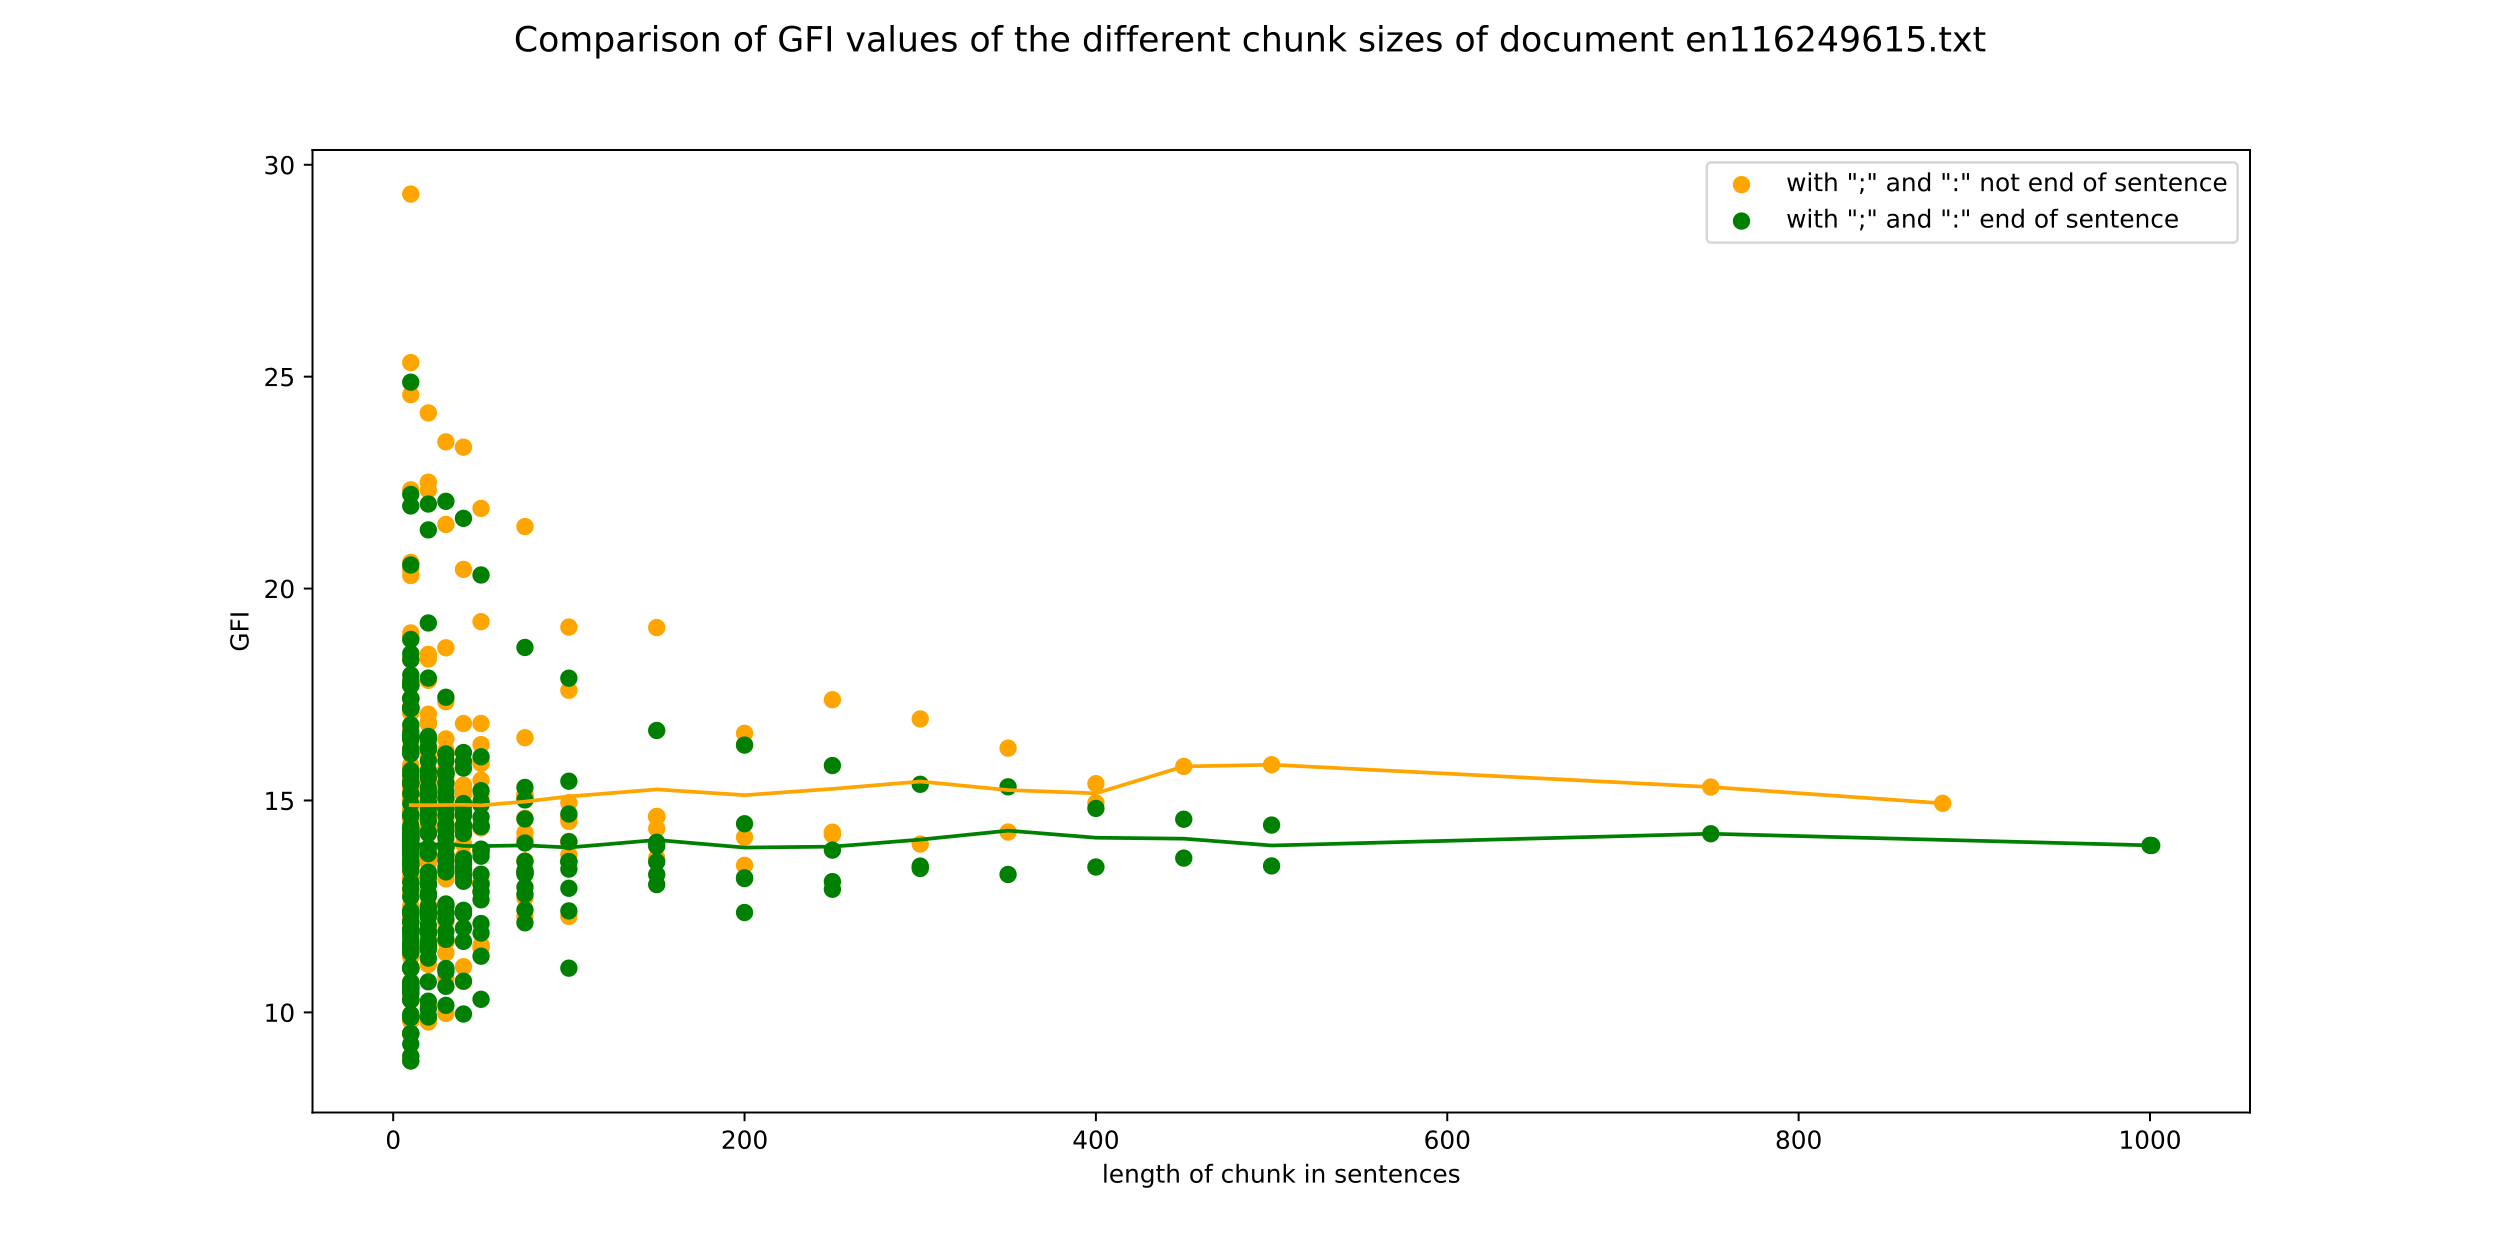 <?xml version="1.0" encoding="utf-8" standalone="no"?>
<!DOCTYPE svg PUBLIC "-//W3C//DTD SVG 1.1//EN"
  "http://www.w3.org/Graphics/SVG/1.1/DTD/svg11.dtd">
<!-- Created with matplotlib (http://matplotlib.org/) -->
<svg height="504pt" version="1.1" viewBox="0 0 1008 504" width="1008pt" xmlns="http://www.w3.org/2000/svg" xmlns:xlink="http://www.w3.org/1999/xlink">
 <defs>
  <style type="text/css">
*{stroke-linecap:butt;stroke-linejoin:round;}
  </style>
 </defs>
 <g id="figure_1">
  <g id="patch_1">
   <path d="M 0 504 
L 1008 504 
L 1008 0 
L 0 0 
z
" style="fill:#ffffff;"/>
  </g>
  <g id="axes_1">
   <g id="patch_2">
    <path d="M 126 448.56 
L 907.2 448.56 
L 907.2 60.48 
L 126 60.48 
z
" style="fill:#ffffff;"/>
   </g>
   <g id="PathCollection_1">
    <defs>
     <path d="M 0 3 
C 0.796 3 1.559 2.684 2.121 2.121 
C 2.684 1.559 3 0.796 3 0 
C 3 -0.796 2.684 -1.559 2.121 -2.121 
C 1.559 -2.684 0.796 -3 0 -3 
C -0.796 -3 -1.559 -2.684 -2.121 -2.121 
C -2.684 -1.559 -3 -0.796 -3 0 
C -3 0.796 -2.684 1.559 -2.121 2.121 
C -1.559 2.684 -0.796 3 0 3 
z
" id="m80618c055d" style="stroke:#ffa500;"/>
    </defs>
    <g clip-path="url(#p014bf9f90b)">
     <use style="fill:#ffa500;stroke:#ffa500;" x="783.289" xlink:href="#m80618c055d" y="323.892"/>
     <use style="fill:#ffa500;stroke:#ffa500;" x="689.789" xlink:href="#m80618c055d" y="317.334"/>
     <use style="fill:#ffa500;stroke:#ffa500;" x="512.704" xlink:href="#m80618c055d" y="308.342"/>
     <use style="fill:#ffa500;stroke:#ffa500;" x="477.287" xlink:href="#m80618c055d" y="309.015"/>
     <use style="fill:#ffa500;stroke:#ffa500;" x="441.87" xlink:href="#m80618c055d" y="323.749"/>
     <use style="fill:#ffa500;stroke:#ffa500;" x="441.87" xlink:href="#m80618c055d" y="315.963"/>
     <use style="fill:#ffa500;stroke:#ffa500;" x="406.453" xlink:href="#m80618c055d" y="335.471"/>
     <use style="fill:#ffa500;stroke:#ffa500;" x="406.453" xlink:href="#m80618c055d" y="301.654"/>
     <use style="fill:#ffa500;stroke:#ffa500;" x="371.037" xlink:href="#m80618c055d" y="340.325"/>
     <use style="fill:#ffa500;stroke:#ffa500;" x="371.037" xlink:href="#m80618c055d" y="289.877"/>
     <use style="fill:#ffa500;stroke:#ffa500;" x="335.62" xlink:href="#m80618c055d" y="336.523"/>
     <use style="fill:#ffa500;stroke:#ffa500;" x="335.62" xlink:href="#m80618c055d" y="282.124"/>
     <use style="fill:#ffa500;stroke:#ffa500;" x="335.62" xlink:href="#m80618c055d" y="335.544"/>
     <use style="fill:#ffa500;stroke:#ffa500;" x="300.203" xlink:href="#m80618c055d" y="348.893"/>
     <use style="fill:#ffa500;stroke:#ffa500;" x="300.203" xlink:href="#m80618c055d" y="300.253"/>
     <use style="fill:#ffa500;stroke:#ffa500;" x="300.203" xlink:href="#m80618c055d" y="295.684"/>
     <use style="fill:#ffa500;stroke:#ffa500;" x="300.203" xlink:href="#m80618c055d" y="337.578"/>
     <use style="fill:#ffa500;stroke:#ffa500;" x="264.786" xlink:href="#m80618c055d" y="345.901"/>
     <use style="fill:#ffa500;stroke:#ffa500;" x="264.786" xlink:href="#m80618c055d" y="334.056"/>
     <use style="fill:#ffa500;stroke:#ffa500;" x="264.786" xlink:href="#m80618c055d" y="253.029"/>
     <use style="fill:#ffa500;stroke:#ffa500;" x="264.786" xlink:href="#m80618c055d" y="329.319"/>
     <use style="fill:#ffa500;stroke:#ffa500;" x="264.786" xlink:href="#m80618c055d" y="329.172"/>
     <use style="fill:#ffa500;stroke:#ffa500;" x="229.369" xlink:href="#m80618c055d" y="329.574"/>
     <use style="fill:#ffa500;stroke:#ffa500;" x="229.369" xlink:href="#m80618c055d" y="369.499"/>
     <use style="fill:#ffa500;stroke:#ffa500;" x="229.369" xlink:href="#m80618c055d" y="323.656"/>
     <use style="fill:#ffa500;stroke:#ffa500;" x="229.369" xlink:href="#m80618c055d" y="278.324"/>
     <use style="fill:#ffa500;stroke:#ffa500;" x="229.369" xlink:href="#m80618c055d" y="252.843"/>
     <use style="fill:#ffa500;stroke:#ffa500;" x="229.369" xlink:href="#m80618c055d" y="344.645"/>
     <use style="fill:#ffa500;stroke:#ffa500;" x="229.369" xlink:href="#m80618c055d" y="339.228"/>
     <use style="fill:#ffa500;stroke:#ffa500;" x="229.369" xlink:href="#m80618c055d" y="331.185"/>
     <use style="fill:#ffa500;stroke:#ffa500;" x="211.661" xlink:href="#m80618c055d" y="329.96"/>
     <use style="fill:#ffa500;stroke:#ffa500;" x="211.661" xlink:href="#m80618c055d" y="362.041"/>
     <use style="fill:#ffa500;stroke:#ffa500;" x="211.661" xlink:href="#m80618c055d" y="347.143"/>
     <use style="fill:#ffa500;stroke:#ffa500;" x="211.661" xlink:href="#m80618c055d" y="320.698"/>
     <use style="fill:#ffa500;stroke:#ffa500;" x="211.661" xlink:href="#m80618c055d" y="297.454"/>
     <use style="fill:#ffa500;stroke:#ffa500;" x="211.661" xlink:href="#m80618c055d" y="212.294"/>
     <use style="fill:#ffa500;stroke:#ffa500;" x="211.661" xlink:href="#m80618c055d" y="320.418"/>
     <use style="fill:#ffa500;stroke:#ffa500;" x="211.661" xlink:href="#m80618c055d" y="338.124"/>
     <use style="fill:#ffa500;stroke:#ffa500;" x="211.661" xlink:href="#m80618c055d" y="335.766"/>
     <use style="fill:#ffa500;stroke:#ffa500;" x="211.661" xlink:href="#m80618c055d" y="321.623"/>
     <use style="fill:#ffa500;stroke:#ffa500;" x="211.661" xlink:href="#m80618c055d" y="369.74"/>
     <use style="fill:#ffa500;stroke:#ffa500;" x="193.952" xlink:href="#m80618c055d" y="342.619"/>
     <use style="fill:#ffa500;stroke:#ffa500;" x="193.952" xlink:href="#m80618c055d" y="314.578"/>
     <use style="fill:#ffa500;stroke:#ffa500;" x="193.952" xlink:href="#m80618c055d" y="382.225"/>
     <use style="fill:#ffa500;stroke:#ffa500;" x="193.952" xlink:href="#m80618c055d" y="355.868"/>
     <use style="fill:#ffa500;stroke:#ffa500;" x="193.952" xlink:href="#m80618c055d" y="291.688"/>
     <use style="fill:#ffa500;stroke:#ffa500;" x="193.952" xlink:href="#m80618c055d" y="359.295"/>
     <use style="fill:#ffa500;stroke:#ffa500;" x="193.952" xlink:href="#m80618c055d" y="307.819"/>
     <use style="fill:#ffa500;stroke:#ffa500;" x="193.952" xlink:href="#m80618c055d" y="250.654"/>
     <use style="fill:#ffa500;stroke:#ffa500;" x="193.952" xlink:href="#m80618c055d" y="204.997"/>
     <use style="fill:#ffa500;stroke:#ffa500;" x="193.952" xlink:href="#m80618c055d" y="300.22"/>
     <use style="fill:#ffa500;stroke:#ffa500;" x="193.952" xlink:href="#m80618c055d" y="333.82"/>
     <use style="fill:#ffa500;stroke:#ffa500;" x="193.952" xlink:href="#m80618c055d" y="355.915"/>
     <use style="fill:#ffa500;stroke:#ffa500;" x="193.952" xlink:href="#m80618c055d" y="355.634"/>
     <use style="fill:#ffa500;stroke:#ffa500;" x="193.952" xlink:href="#m80618c055d" y="320.731"/>
     <use style="fill:#ffa500;stroke:#ffa500;" x="193.952" xlink:href="#m80618c055d" y="306.912"/>
     <use style="fill:#ffa500;stroke:#ffa500;" x="193.952" xlink:href="#m80618c055d" y="356.116"/>
     <use style="fill:#ffa500;stroke:#ffa500;" x="193.952" xlink:href="#m80618c055d" y="381.102"/>
     <use style="fill:#ffa500;stroke:#ffa500;" x="186.869" xlink:href="#m80618c055d" y="340.289"/>
     <use style="fill:#ffa500;stroke:#ffa500;" x="186.869" xlink:href="#m80618c055d" y="320.449"/>
     <use style="fill:#ffa500;stroke:#ffa500;" x="186.869" xlink:href="#m80618c055d" y="350.26"/>
     <use style="fill:#ffa500;stroke:#ffa500;" x="186.869" xlink:href="#m80618c055d" y="389.772"/>
     <use style="fill:#ffa500;stroke:#ffa500;" x="186.869" xlink:href="#m80618c055d" y="345.358"/>
     <use style="fill:#ffa500;stroke:#ffa500;" x="186.869" xlink:href="#m80618c055d" y="291.723"/>
     <use style="fill:#ffa500;stroke:#ffa500;" x="186.869" xlink:href="#m80618c055d" y="326.17"/>
     <use style="fill:#ffa500;stroke:#ffa500;" x="186.869" xlink:href="#m80618c055d" y="336.438"/>
     <use style="fill:#ffa500;stroke:#ffa500;" x="186.869" xlink:href="#m80618c055d" y="324.623"/>
     <use style="fill:#ffa500;stroke:#ffa500;" x="186.869" xlink:href="#m80618c055d" y="229.579"/>
     <use style="fill:#ffa500;stroke:#ffa500;" x="186.869" xlink:href="#m80618c055d" y="180.305"/>
     <use style="fill:#ffa500;stroke:#ffa500;" x="186.869" xlink:href="#m80618c055d" y="316.702"/>
     <use style="fill:#ffa500;stroke:#ffa500;" x="186.869" xlink:href="#m80618c055d" y="316.575"/>
     <use style="fill:#ffa500;stroke:#ffa500;" x="186.869" xlink:href="#m80618c055d" y="326.278"/>
     <use style="fill:#ffa500;stroke:#ffa500;" x="186.869" xlink:href="#m80618c055d" y="351.337"/>
     <use style="fill:#ffa500;stroke:#ffa500;" x="186.869" xlink:href="#m80618c055d" y="354.131"/>
     <use style="fill:#ffa500;stroke:#ffa500;" x="186.869" xlink:href="#m80618c055d" y="318.28"/>
     <use style="fill:#ffa500;stroke:#ffa500;" x="186.869" xlink:href="#m80618c055d" y="324.06"/>
     <use style="fill:#ffa500;stroke:#ffa500;" x="186.869" xlink:href="#m80618c055d" y="325.278"/>
     <use style="fill:#ffa500;stroke:#ffa500;" x="186.869" xlink:href="#m80618c055d" y="351.885"/>
     <use style="fill:#ffa500;stroke:#ffa500;" x="186.869" xlink:href="#m80618c055d" y="395.741"/>
     <use style="fill:#ffa500;stroke:#ffa500;" x="186.869" xlink:href="#m80618c055d" y="323.904"/>
     <use style="fill:#ffa500;stroke:#ffa500;" x="179.785" xlink:href="#m80618c055d" y="334.825"/>
     <use style="fill:#ffa500;stroke:#ffa500;" x="179.785" xlink:href="#m80618c055d" y="321.136"/>
     <use style="fill:#ffa500;stroke:#ffa500;" x="179.785" xlink:href="#m80618c055d" y="332.723"/>
     <use style="fill:#ffa500;stroke:#ffa500;" x="179.785" xlink:href="#m80618c055d" y="354.377"/>
     <use style="fill:#ffa500;stroke:#ffa500;" x="179.785" xlink:href="#m80618c055d" y="384.268"/>
     <use style="fill:#ffa500;stroke:#ffa500;" x="179.785" xlink:href="#m80618c055d" y="408.625"/>
     <use style="fill:#ffa500;stroke:#ffa500;" x="179.785" xlink:href="#m80618c055d" y="302.409"/>
     <use style="fill:#ffa500;stroke:#ffa500;" x="179.785" xlink:href="#m80618c055d" y="282.934"/>
     <use style="fill:#ffa500;stroke:#ffa500;" x="179.785" xlink:href="#m80618c055d" y="315.176"/>
     <use style="fill:#ffa500;stroke:#ffa500;" x="179.785" xlink:href="#m80618c055d" y="379.75"/>
     <use style="fill:#ffa500;stroke:#ffa500;" x="179.785" xlink:href="#m80618c055d" y="297.925"/>
     <use style="fill:#ffa500;stroke:#ffa500;" x="179.785" xlink:href="#m80618c055d" y="330.182"/>
     <use style="fill:#ffa500;stroke:#ffa500;" x="179.785" xlink:href="#m80618c055d" y="261.194"/>
     <use style="fill:#ffa500;stroke:#ffa500;" x="179.785" xlink:href="#m80618c055d" y="178.156"/>
     <use style="fill:#ffa500;stroke:#ffa500;" x="179.785" xlink:href="#m80618c055d" y="211.461"/>
     <use style="fill:#ffa500;stroke:#ffa500;" x="179.785" xlink:href="#m80618c055d" y="317.744"/>
     <use style="fill:#ffa500;stroke:#ffa500;" x="179.785" xlink:href="#m80618c055d" y="304.021"/>
     <use style="fill:#ffa500;stroke:#ffa500;" x="179.785" xlink:href="#m80618c055d" y="312.609"/>
     <use style="fill:#ffa500;stroke:#ffa500;" x="179.785" xlink:href="#m80618c055d" y="371.71"/>
     <use style="fill:#ffa500;stroke:#ffa500;" x="179.785" xlink:href="#m80618c055d" y="339.693"/>
     <use style="fill:#ffa500;stroke:#ffa500;" x="179.785" xlink:href="#m80618c055d" y="346.779"/>
     <use style="fill:#ffa500;stroke:#ffa500;" x="179.785" xlink:href="#m80618c055d" y="344.52"/>
     <use style="fill:#ffa500;stroke:#ffa500;" x="179.785" xlink:href="#m80618c055d" y="322.981"/>
     <use style="fill:#ffa500;stroke:#ffa500;" x="179.785" xlink:href="#m80618c055d" y="317.11"/>
     <use style="fill:#ffa500;stroke:#ffa500;" x="179.785" xlink:href="#m80618c055d" y="309.791"/>
     <use style="fill:#ffa500;stroke:#ffa500;" x="179.785" xlink:href="#m80618c055d" y="341.938"/>
     <use style="fill:#ffa500;stroke:#ffa500;" x="179.785" xlink:href="#m80618c055d" y="379.567"/>
     <use style="fill:#ffa500;stroke:#ffa500;" x="179.785" xlink:href="#m80618c055d" y="394.236"/>
     <use style="fill:#ffa500;stroke:#ffa500;" x="179.785" xlink:href="#m80618c055d" y="314.979"/>
     <use style="fill:#ffa500;stroke:#ffa500;" x="172.702" xlink:href="#m80618c055d" y="333.203"/>
     <use style="fill:#ffa500;stroke:#ffa500;" x="172.702" xlink:href="#m80618c055d" y="347.456"/>
     <use style="fill:#ffa500;stroke:#ffa500;" x="172.702" xlink:href="#m80618c055d" y="305.215"/>
     <use style="fill:#ffa500;stroke:#ffa500;" x="172.702" xlink:href="#m80618c055d" y="329.728"/>
     <use style="fill:#ffa500;stroke:#ffa500;" x="172.702" xlink:href="#m80618c055d" y="324.926"/>
     <use style="fill:#ffa500;stroke:#ffa500;" x="172.702" xlink:href="#m80618c055d" y="378.599"/>
     <use style="fill:#ffa500;stroke:#ffa500;" x="172.702" xlink:href="#m80618c055d" y="374.954"/>
     <use style="fill:#ffa500;stroke:#ffa500;" x="172.702" xlink:href="#m80618c055d" y="405.245"/>
     <use style="fill:#ffa500;stroke:#ffa500;" x="172.702" xlink:href="#m80618c055d" y="410.062"/>
     <use style="fill:#ffa500;stroke:#ffa500;" x="172.702" xlink:href="#m80618c055d" y="291.176"/>
     <use style="fill:#ffa500;stroke:#ffa500;" x="172.702" xlink:href="#m80618c055d" y="315.435"/>
     <use style="fill:#ffa500;stroke:#ffa500;" x="172.702" xlink:href="#m80618c055d" y="265.717"/>
     <use style="fill:#ffa500;stroke:#ffa500;" x="172.702" xlink:href="#m80618c055d" y="301.189"/>
     <use style="fill:#ffa500;stroke:#ffa500;" x="172.702" xlink:href="#m80618c055d" y="351.685"/>
     <use style="fill:#ffa500;stroke:#ffa500;" x="172.702" xlink:href="#m80618c055d" y="388.867"/>
     <use style="fill:#ffa500;stroke:#ffa500;" x="172.702" xlink:href="#m80618c055d" y="291.829"/>
     <use style="fill:#ffa500;stroke:#ffa500;" x="172.702" xlink:href="#m80618c055d" y="335.852"/>
     <use style="fill:#ffa500;stroke:#ffa500;" x="172.702" xlink:href="#m80618c055d" y="313.624"/>
     <use style="fill:#ffa500;stroke:#ffa500;" x="172.702" xlink:href="#m80618c055d" y="263.829"/>
     <use style="fill:#ffa500;stroke:#ffa500;" x="172.702" xlink:href="#m80618c055d" y="197.625"/>
     <use style="fill:#ffa500;stroke:#ffa500;" x="172.702" xlink:href="#m80618c055d" y="194.423"/>
     <use style="fill:#ffa500;stroke:#ffa500;" x="172.702" xlink:href="#m80618c055d" y="166.49"/>
     <use style="fill:#ffa500;stroke:#ffa500;" x="172.702" xlink:href="#m80618c055d" y="319.013"/>
     <use style="fill:#ffa500;stroke:#ffa500;" x="172.702" xlink:href="#m80618c055d" y="314.277"/>
     <use style="fill:#ffa500;stroke:#ffa500;" x="172.702" xlink:href="#m80618c055d" y="274.331"/>
     <use style="fill:#ffa500;stroke:#ffa500;" x="172.702" xlink:href="#m80618c055d" y="367.274"/>
     <use style="fill:#ffa500;stroke:#ffa500;" x="172.702" xlink:href="#m80618c055d" y="287.955"/>
     <use style="fill:#ffa500;stroke:#ffa500;" x="172.702" xlink:href="#m80618c055d" y="364.863"/>
     <use style="fill:#ffa500;stroke:#ffa500;" x="172.702" xlink:href="#m80618c055d" y="369.494"/>
     <use style="fill:#ffa500;stroke:#ffa500;" x="172.702" xlink:href="#m80618c055d" y="330.705"/>
     <use style="fill:#ffa500;stroke:#ffa500;" x="172.702" xlink:href="#m80618c055d" y="344.025"/>
     <use style="fill:#ffa500;stroke:#ffa500;" x="172.702" xlink:href="#m80618c055d" y="356.497"/>
     <use style="fill:#ffa500;stroke:#ffa500;" x="172.702" xlink:href="#m80618c055d" y="324.596"/>
     <use style="fill:#ffa500;stroke:#ffa500;" x="172.702" xlink:href="#m80618c055d" y="312.107"/>
     <use style="fill:#ffa500;stroke:#ffa500;" x="172.702" xlink:href="#m80618c055d" y="346.05"/>
     <use style="fill:#ffa500;stroke:#ffa500;" x="172.702" xlink:href="#m80618c055d" y="302.382"/>
     <use style="fill:#ffa500;stroke:#ffa500;" x="172.702" xlink:href="#m80618c055d" y="335.746"/>
     <use style="fill:#ffa500;stroke:#ffa500;" x="172.702" xlink:href="#m80618c055d" y="310.266"/>
     <use style="fill:#ffa500;stroke:#ffa500;" x="172.702" xlink:href="#m80618c055d" y="327.597"/>
     <use style="fill:#ffa500;stroke:#ffa500;" x="172.702" xlink:href="#m80618c055d" y="368.741"/>
     <use style="fill:#ffa500;stroke:#ffa500;" x="172.702" xlink:href="#m80618c055d" y="412.079"/>
     <use style="fill:#ffa500;stroke:#ffa500;" x="172.702" xlink:href="#m80618c055d" y="379.935"/>
     <use style="fill:#ffa500;stroke:#ffa500;" x="172.702" xlink:href="#m80618c055d" y="302.348"/>
     <use style="fill:#ffa500;stroke:#ffa500;" x="172.702" xlink:href="#m80618c055d" y="347.991"/>
     <use style="fill:#ffa500;stroke:#ffa500;" x="165.619" xlink:href="#m80618c055d" y="346.147"/>
     <use style="fill:#ffa500;stroke:#ffa500;" x="165.619" xlink:href="#m80618c055d" y="319.765"/>
     <use style="fill:#ffa500;stroke:#ffa500;" x="165.619" xlink:href="#m80618c055d" y="337.943"/>
     <use style="fill:#ffa500;stroke:#ffa500;" x="165.619" xlink:href="#m80618c055d" y="355.595"/>
     <use style="fill:#ffa500;stroke:#ffa500;" x="165.619" xlink:href="#m80618c055d" y="345.469"/>
     <use style="fill:#ffa500;stroke:#ffa500;" x="165.619" xlink:href="#m80618c055d" y="266.021"/>
     <use style="fill:#ffa500;stroke:#ffa500;" x="165.619" xlink:href="#m80618c055d" y="342.137"/>
     <use style="fill:#ffa500;stroke:#ffa500;" x="165.619" xlink:href="#m80618c055d" y="317.159"/>
     <use style="fill:#ffa500;stroke:#ffa500;" x="165.619" xlink:href="#m80618c055d" y="338.343"/>
     <use style="fill:#ffa500;stroke:#ffa500;" x="165.619" xlink:href="#m80618c055d" y="312.055"/>
     <use style="fill:#ffa500;stroke:#ffa500;" x="165.619" xlink:href="#m80618c055d" y="411.576"/>
     <use style="fill:#ffa500;stroke:#ffa500;" x="165.619" xlink:href="#m80618c055d" y="350.236"/>
     <use style="fill:#ffa500;stroke:#ffa500;" x="165.619" xlink:href="#m80618c055d" y="398.159"/>
     <use style="fill:#ffa500;stroke:#ffa500;" x="165.619" xlink:href="#m80618c055d" y="353.51"/>
     <use style="fill:#ffa500;stroke:#ffa500;" x="165.619" xlink:href="#m80618c055d" y="400.673"/>
     <use style="fill:#ffa500;stroke:#ffa500;" x="165.619" xlink:href="#m80618c055d" y="395.975"/>
     <use style="fill:#ffa500;stroke:#ffa500;" x="165.619" xlink:href="#m80618c055d" y="403.227"/>
     <use style="fill:#ffa500;stroke:#ffa500;" x="165.619" xlink:href="#m80618c055d" y="416.716"/>
     <use style="fill:#ffa500;stroke:#ffa500;" x="165.619" xlink:href="#m80618c055d" y="297.346"/>
     <use style="fill:#ffa500;stroke:#ffa500;" x="165.619" xlink:href="#m80618c055d" y="284.954"/>
     <use style="fill:#ffa500;stroke:#ffa500;" x="165.619" xlink:href="#m80618c055d" y="314.47"/>
     <use style="fill:#ffa500;stroke:#ffa500;" x="165.619" xlink:href="#m80618c055d" y="315.968"/>
     <use style="fill:#ffa500;stroke:#ffa500;" x="165.619" xlink:href="#m80618c055d" y="342.065"/>
     <use style="fill:#ffa500;stroke:#ffa500;" x="165.619" xlink:href="#m80618c055d" y="197.501"/>
     <use style="fill:#ffa500;stroke:#ffa500;" x="165.619" xlink:href="#m80618c055d" y="281.709"/>
     <use style="fill:#ffa500;stroke:#ffa500;" x="165.619" xlink:href="#m80618c055d" y="320.75"/>
     <use style="fill:#ffa500;stroke:#ffa500;" x="165.619" xlink:href="#m80618c055d" y="334.392"/>
     <use style="fill:#ffa500;stroke:#ffa500;" x="165.619" xlink:href="#m80618c055d" y="360.274"/>
     <use style="fill:#ffa500;stroke:#ffa500;" x="165.619" xlink:href="#m80618c055d" y="385.741"/>
     <use style="fill:#ffa500;stroke:#ffa500;" x="165.619" xlink:href="#m80618c055d" y="383.017"/>
     <use style="fill:#ffa500;stroke:#ffa500;" x="165.619" xlink:href="#m80618c055d" y="310.054"/>
     <use style="fill:#ffa500;stroke:#ffa500;" x="165.619" xlink:href="#m80618c055d" y="274.348"/>
     <use style="fill:#ffa500;stroke:#ffa500;" x="165.619" xlink:href="#m80618c055d" y="308.424"/>
     <use style="fill:#ffa500;stroke:#ffa500;" x="165.619" xlink:href="#m80618c055d" y="365.166"/>
     <use style="fill:#ffa500;stroke:#ffa500;" x="165.619" xlink:href="#m80618c055d" y="285.327"/>
     <use style="fill:#ffa500;stroke:#ffa500;" x="165.619" xlink:href="#m80618c055d" y="345.007"/>
     <use style="fill:#ffa500;stroke:#ffa500;" x="165.619" xlink:href="#m80618c055d" y="229.494"/>
     <use style="fill:#ffa500;stroke:#ffa500;" x="165.619" xlink:href="#m80618c055d" y="301.266"/>
     <use style="fill:#ffa500;stroke:#ffa500;" x="165.619" xlink:href="#m80618c055d" y="255.213"/>
     <use style="fill:#ffa500;stroke:#ffa500;" x="165.619" xlink:href="#m80618c055d" y="146.195"/>
     <use style="fill:#ffa500;stroke:#ffa500;" x="165.619" xlink:href="#m80618c055d" y="159.137"/>
     <use style="fill:#ffa500;stroke:#ffa500;" x="165.619" xlink:href="#m80618c055d" y="232.061"/>
     <use style="fill:#ffa500;stroke:#ffa500;" x="165.619" xlink:href="#m80618c055d" y="78.259"/>
     <use style="fill:#ffa500;stroke:#ffa500;" x="165.619" xlink:href="#m80618c055d" y="256.768"/>
     <use style="fill:#ffa500;stroke:#ffa500;" x="165.619" xlink:href="#m80618c055d" y="313.062"/>
     <use style="fill:#ffa500;stroke:#ffa500;" x="165.619" xlink:href="#m80618c055d" y="323.287"/>
     <use style="fill:#ffa500;stroke:#ffa500;" x="165.619" xlink:href="#m80618c055d" y="287.43"/>
     <use style="fill:#ffa500;stroke:#ffa500;" x="165.619" xlink:href="#m80618c055d" y="343.799"/>
     <use style="fill:#ffa500;stroke:#ffa500;" x="165.619" xlink:href="#m80618c055d" y="226.781"/>
     <use style="fill:#ffa500;stroke:#ffa500;" x="165.619" xlink:href="#m80618c055d" y="322.264"/>
     <use style="fill:#ffa500;stroke:#ffa500;" x="165.619" xlink:href="#m80618c055d" y="376.305"/>
     <use style="fill:#ffa500;stroke:#ffa500;" x="165.619" xlink:href="#m80618c055d" y="358.565"/>
     <use style="fill:#ffa500;stroke:#ffa500;" x="165.619" xlink:href="#m80618c055d" y="320.702"/>
     <use style="fill:#ffa500;stroke:#ffa500;" x="165.619" xlink:href="#m80618c055d" y="257.819"/>
     <use style="fill:#ffa500;stroke:#ffa500;" x="165.619" xlink:href="#m80618c055d" y="354.421"/>
     <use style="fill:#ffa500;stroke:#ffa500;" x="165.619" xlink:href="#m80618c055d" y="375.02"/>
     <use style="fill:#ffa500;stroke:#ffa500;" x="165.619" xlink:href="#m80618c055d" y="385.594"/>
     <use style="fill:#ffa500;stroke:#ffa500;" x="165.619" xlink:href="#m80618c055d" y="354.414"/>
     <use style="fill:#ffa500;stroke:#ffa500;" x="165.619" xlink:href="#m80618c055d" y="368.831"/>
     <use style="fill:#ffa500;stroke:#ffa500;" x="165.619" xlink:href="#m80618c055d" y="293.944"/>
     <use style="fill:#ffa500;stroke:#ffa500;" x="165.619" xlink:href="#m80618c055d" y="358.768"/>
     <use style="fill:#ffa500;stroke:#ffa500;" x="165.619" xlink:href="#m80618c055d" y="326.363"/>
     <use style="fill:#ffa500;stroke:#ffa500;" x="165.619" xlink:href="#m80618c055d" y="343.844"/>
     <use style="fill:#ffa500;stroke:#ffa500;" x="165.619" xlink:href="#m80618c055d" y="370.332"/>
     <use style="fill:#ffa500;stroke:#ffa500;" x="165.619" xlink:href="#m80618c055d" y="361.128"/>
     <use style="fill:#ffa500;stroke:#ffa500;" x="165.619" xlink:href="#m80618c055d" y="286.155"/>
     <use style="fill:#ffa500;stroke:#ffa500;" x="165.619" xlink:href="#m80618c055d" y="287.015"/>
     <use style="fill:#ffa500;stroke:#ffa500;" x="165.619" xlink:href="#m80618c055d" y="338.376"/>
     <use style="fill:#ffa500;stroke:#ffa500;" x="165.619" xlink:href="#m80618c055d" y="346.099"/>
     <use style="fill:#ffa500;stroke:#ffa500;" x="165.619" xlink:href="#m80618c055d" y="344.194"/>
     <use style="fill:#ffa500;stroke:#ffa500;" x="165.619" xlink:href="#m80618c055d" y="276.632"/>
     <use style="fill:#ffa500;stroke:#ffa500;" x="165.619" xlink:href="#m80618c055d" y="330.02"/>
     <use style="fill:#ffa500;stroke:#ffa500;" x="165.619" xlink:href="#m80618c055d" y="349.76"/>
     <use style="fill:#ffa500;stroke:#ffa500;" x="165.619" xlink:href="#m80618c055d" y="318.525"/>
     <use style="fill:#ffa500;stroke:#ffa500;" x="165.619" xlink:href="#m80618c055d" y="257.263"/>
     <use style="fill:#ffa500;stroke:#ffa500;" x="165.619" xlink:href="#m80618c055d" y="372.264"/>
     <use style="fill:#ffa500;stroke:#ffa500;" x="165.619" xlink:href="#m80618c055d" y="342.656"/>
     <use style="fill:#ffa500;stroke:#ffa500;" x="165.619" xlink:href="#m80618c055d" y="311.539"/>
     <use style="fill:#ffa500;stroke:#ffa500;" x="165.619" xlink:href="#m80618c055d" y="330.59"/>
     <use style="fill:#ffa500;stroke:#ffa500;" x="165.619" xlink:href="#m80618c055d" y="411.609"/>
     <use style="fill:#ffa500;stroke:#ffa500;" x="165.619" xlink:href="#m80618c055d" y="395.844"/>
     <use style="fill:#ffa500;stroke:#ffa500;" x="165.619" xlink:href="#m80618c055d" y="426.038"/>
     <use style="fill:#ffa500;stroke:#ffa500;" x="165.619" xlink:href="#m80618c055d" y="339.138"/>
     <use style="fill:#ffa500;stroke:#ffa500;" x="165.619" xlink:href="#m80618c055d" y="427.68"/>
     <use style="fill:#ffa500;stroke:#ffa500;" x="165.619" xlink:href="#m80618c055d" y="326.993"/>
     <use style="fill:#ffa500;stroke:#ffa500;" x="165.619" xlink:href="#m80618c055d" y="265.404"/>
     <use style="fill:#ffa500;stroke:#ffa500;" x="165.619" xlink:href="#m80618c055d" y="336.605"/>
     <use style="fill:#ffa500;stroke:#ffa500;" x="165.619" xlink:href="#m80618c055d" y="348.953"/>
    </g>
   </g>
   <g id="PathCollection_2">
    <defs>
     <path d="M 0 3 
C 0.796 3 1.559 2.684 2.121 2.121 
C 2.684 1.559 3 0.796 3 0 
C 3 -0.796 2.684 -1.559 2.121 -2.121 
C 1.559 -2.684 0.796 -3 0 -3 
C -0.796 -3 -1.559 -2.684 -2.121 -2.121 
C -2.684 -1.559 -3 -0.796 -3 0 
C -3 0.796 -2.684 1.559 -2.121 2.121 
C -1.559 2.684 -0.796 3 0 3 
z
" id="mc1f0472b07" style="stroke:#008000;"/>
    </defs>
    <g clip-path="url(#p014bf9f90b)">
     <use style="fill:#008000;stroke:#008000;" x="867.581" xlink:href="#mc1f0472b07" y="340.901"/>
     <use style="fill:#008000;stroke:#008000;" x="866.873" xlink:href="#mc1f0472b07" y="340.853"/>
     <use style="fill:#008000;stroke:#008000;" x="689.789" xlink:href="#mc1f0472b07" y="336.168"/>
     <use style="fill:#008000;stroke:#008000;" x="512.704" xlink:href="#mc1f0472b07" y="332.67"/>
     <use style="fill:#008000;stroke:#008000;" x="512.704" xlink:href="#mc1f0472b07" y="349.138"/>
     <use style="fill:#008000;stroke:#008000;" x="477.287" xlink:href="#mc1f0472b07" y="345.99"/>
     <use style="fill:#008000;stroke:#008000;" x="477.287" xlink:href="#mc1f0472b07" y="330.315"/>
     <use style="fill:#008000;stroke:#008000;" x="441.87" xlink:href="#mc1f0472b07" y="349.578"/>
     <use style="fill:#008000;stroke:#008000;" x="441.87" xlink:href="#mc1f0472b07" y="325.96"/>
     <use style="fill:#008000;stroke:#008000;" x="406.453" xlink:href="#mc1f0472b07" y="352.582"/>
     <use style="fill:#008000;stroke:#008000;" x="406.453" xlink:href="#mc1f0472b07" y="317.248"/>
     <use style="fill:#008000;stroke:#008000;" x="371.037" xlink:href="#mc1f0472b07" y="349.206"/>
     <use style="fill:#008000;stroke:#008000;" x="371.037" xlink:href="#mc1f0472b07" y="316.232"/>
     <use style="fill:#008000;stroke:#008000;" x="371.037" xlink:href="#mc1f0472b07" y="350.161"/>
     <use style="fill:#008000;stroke:#008000;" x="335.62" xlink:href="#mc1f0472b07" y="358.555"/>
     <use style="fill:#008000;stroke:#008000;" x="335.62" xlink:href="#mc1f0472b07" y="308.667"/>
     <use style="fill:#008000;stroke:#008000;" x="335.62" xlink:href="#mc1f0472b07" y="342.767"/>
     <use style="fill:#008000;stroke:#008000;" x="335.62" xlink:href="#mc1f0472b07" y="355.467"/>
     <use style="fill:#008000;stroke:#008000;" x="300.203" xlink:href="#mc1f0472b07" y="367.924"/>
     <use style="fill:#008000;stroke:#008000;" x="300.203" xlink:href="#mc1f0472b07" y="332.133"/>
     <use style="fill:#008000;stroke:#008000;" x="300.203" xlink:href="#mc1f0472b07" y="300.401"/>
     <use style="fill:#008000;stroke:#008000;" x="300.203" xlink:href="#mc1f0472b07" y="354.237"/>
     <use style="fill:#008000;stroke:#008000;" x="300.203" xlink:href="#mc1f0472b07" y="353.941"/>
     <use style="fill:#008000;stroke:#008000;" x="264.786" xlink:href="#mc1f0472b07" y="356.67"/>
     <use style="fill:#008000;stroke:#008000;" x="264.786" xlink:href="#mc1f0472b07" y="341.118"/>
     <use style="fill:#008000;stroke:#008000;" x="264.786" xlink:href="#mc1f0472b07" y="339.62"/>
     <use style="fill:#008000;stroke:#008000;" x="264.786" xlink:href="#mc1f0472b07" y="294.527"/>
     <use style="fill:#008000;stroke:#008000;" x="264.786" xlink:href="#mc1f0472b07" y="352.613"/>
     <use style="fill:#008000;stroke:#008000;" x="264.786" xlink:href="#mc1f0472b07" y="347.523"/>
     <use style="fill:#008000;stroke:#008000;" x="229.369" xlink:href="#mc1f0472b07" y="347.415"/>
     <use style="fill:#008000;stroke:#008000;" x="229.369" xlink:href="#mc1f0472b07" y="390.364"/>
     <use style="fill:#008000;stroke:#008000;" x="229.369" xlink:href="#mc1f0472b07" y="314.981"/>
     <use style="fill:#008000;stroke:#008000;" x="229.369" xlink:href="#mc1f0472b07" y="350.417"/>
     <use style="fill:#008000;stroke:#008000;" x="229.369" xlink:href="#mc1f0472b07" y="273.447"/>
     <use style="fill:#008000;stroke:#008000;" x="229.369" xlink:href="#mc1f0472b07" y="328.207"/>
     <use style="fill:#008000;stroke:#008000;" x="229.369" xlink:href="#mc1f0472b07" y="347.381"/>
     <use style="fill:#008000;stroke:#008000;" x="229.369" xlink:href="#mc1f0472b07" y="358.15"/>
     <use style="fill:#008000;stroke:#008000;" x="229.369" xlink:href="#mc1f0472b07" y="339.389"/>
     <use style="fill:#008000;stroke:#008000;" x="229.369" xlink:href="#mc1f0472b07" y="367.285"/>
     <use style="fill:#008000;stroke:#008000;" x="211.661" xlink:href="#mc1f0472b07" y="351.033"/>
     <use style="fill:#008000;stroke:#008000;" x="211.661" xlink:href="#mc1f0472b07" y="360.588"/>
     <use style="fill:#008000;stroke:#008000;" x="211.661" xlink:href="#mc1f0472b07" y="366.876"/>
     <use style="fill:#008000;stroke:#008000;" x="211.661" xlink:href="#mc1f0472b07" y="317.491"/>
     <use style="fill:#008000;stroke:#008000;" x="211.661" xlink:href="#mc1f0472b07" y="357.71"/>
     <use style="fill:#008000;stroke:#008000;" x="211.661" xlink:href="#mc1f0472b07" y="322.535"/>
     <use style="fill:#008000;stroke:#008000;" x="211.661" xlink:href="#mc1f0472b07" y="261.057"/>
     <use style="fill:#008000;stroke:#008000;" x="211.661" xlink:href="#mc1f0472b07" y="330.209"/>
     <use style="fill:#008000;stroke:#008000;" x="211.661" xlink:href="#mc1f0472b07" y="352.487"/>
     <use style="fill:#008000;stroke:#008000;" x="211.661" xlink:href="#mc1f0472b07" y="351.89"/>
     <use style="fill:#008000;stroke:#008000;" x="211.661" xlink:href="#mc1f0472b07" y="347.27"/>
     <use style="fill:#008000;stroke:#008000;" x="211.661" xlink:href="#mc1f0472b07" y="339.89"/>
     <use style="fill:#008000;stroke:#008000;" x="211.661" xlink:href="#mc1f0472b07" y="372.073"/>
     <use style="fill:#008000;stroke:#008000;" x="193.952" xlink:href="#mc1f0472b07" y="362.806"/>
     <use style="fill:#008000;stroke:#008000;" x="193.952" xlink:href="#mc1f0472b07" y="332.957"/>
     <use style="fill:#008000;stroke:#008000;" x="193.952" xlink:href="#mc1f0472b07" y="376.21"/>
     <use style="fill:#008000;stroke:#008000;" x="193.952" xlink:href="#mc1f0472b07" y="402.921"/>
     <use style="fill:#008000;stroke:#008000;" x="193.952" xlink:href="#mc1f0472b07" y="324.324"/>
     <use style="fill:#008000;stroke:#008000;" x="193.952" xlink:href="#mc1f0472b07" y="305.13"/>
     <use style="fill:#008000;stroke:#008000;" x="193.952" xlink:href="#mc1f0472b07" y="372.37"/>
     <use style="fill:#008000;stroke:#008000;" x="193.952" xlink:href="#mc1f0472b07" y="329.463"/>
     <use style="fill:#008000;stroke:#008000;" x="193.952" xlink:href="#mc1f0472b07" y="318.79"/>
     <use style="fill:#008000;stroke:#008000;" x="193.952" xlink:href="#mc1f0472b07" y="231.84"/>
     <use style="fill:#008000;stroke:#008000;" x="193.952" xlink:href="#mc1f0472b07" y="323.183"/>
     <use style="fill:#008000;stroke:#008000;" x="193.952" xlink:href="#mc1f0472b07" y="333.289"/>
     <use style="fill:#008000;stroke:#008000;" x="193.952" xlink:href="#mc1f0472b07" y="342.378"/>
     <use style="fill:#008000;stroke:#008000;" x="193.952" xlink:href="#mc1f0472b07" y="352.47"/>
     <use style="fill:#008000;stroke:#008000;" x="193.952" xlink:href="#mc1f0472b07" y="359.64"/>
     <use style="fill:#008000;stroke:#008000;" x="193.952" xlink:href="#mc1f0472b07" y="356.656"/>
     <use style="fill:#008000;stroke:#008000;" x="193.952" xlink:href="#mc1f0472b07" y="345.224"/>
     <use style="fill:#008000;stroke:#008000;" x="193.952" xlink:href="#mc1f0472b07" y="324.36"/>
     <use style="fill:#008000;stroke:#008000;" x="193.952" xlink:href="#mc1f0472b07" y="385.536"/>
     <use style="fill:#008000;stroke:#008000;" x="193.952" xlink:href="#mc1f0472b07" y="343.264"/>
     <use style="fill:#008000;stroke:#008000;" x="186.869" xlink:href="#mc1f0472b07" y="367.035"/>
     <use style="fill:#008000;stroke:#008000;" x="186.869" xlink:href="#mc1f0472b07" y="328.842"/>
     <use style="fill:#008000;stroke:#008000;" x="186.869" xlink:href="#mc1f0472b07" y="350.511"/>
     <use style="fill:#008000;stroke:#008000;" x="186.869" xlink:href="#mc1f0472b07" y="379.561"/>
     <use style="fill:#008000;stroke:#008000;" x="186.869" xlink:href="#mc1f0472b07" y="408.847"/>
     <use style="fill:#008000;stroke:#008000;" x="186.869" xlink:href="#mc1f0472b07" y="309.689"/>
     <use style="fill:#008000;stroke:#008000;" x="186.869" xlink:href="#mc1f0472b07" y="306.968"/>
     <use style="fill:#008000;stroke:#008000;" x="186.869" xlink:href="#mc1f0472b07" y="367.382"/>
     <use style="fill:#008000;stroke:#008000;" x="186.869" xlink:href="#mc1f0472b07" y="347.634"/>
     <use style="fill:#008000;stroke:#008000;" x="186.869" xlink:href="#mc1f0472b07" y="332.689"/>
     <use style="fill:#008000;stroke:#008000;" x="186.869" xlink:href="#mc1f0472b07" y="346.195"/>
     <use style="fill:#008000;stroke:#008000;" x="186.869" xlink:href="#mc1f0472b07" y="208.996"/>
     <use style="fill:#008000;stroke:#008000;" x="186.869" xlink:href="#mc1f0472b07" y="303.419"/>
     <use style="fill:#008000;stroke:#008000;" x="186.869" xlink:href="#mc1f0472b07" y="327.92"/>
     <use style="fill:#008000;stroke:#008000;" x="186.869" xlink:href="#mc1f0472b07" y="323.983"/>
     <use style="fill:#008000;stroke:#008000;" x="186.869" xlink:href="#mc1f0472b07" y="336.064"/>
     <use style="fill:#008000;stroke:#008000;" x="186.869" xlink:href="#mc1f0472b07" y="374.181"/>
     <use style="fill:#008000;stroke:#008000;" x="186.869" xlink:href="#mc1f0472b07" y="333.538"/>
     <use style="fill:#008000;stroke:#008000;" x="186.869" xlink:href="#mc1f0472b07" y="355.335"/>
     <use style="fill:#008000;stroke:#008000;" x="186.869" xlink:href="#mc1f0472b07" y="368.397"/>
     <use style="fill:#008000;stroke:#008000;" x="186.869" xlink:href="#mc1f0472b07" y="348.252"/>
     <use style="fill:#008000;stroke:#008000;" x="186.869" xlink:href="#mc1f0472b07" y="327.691"/>
     <use style="fill:#008000;stroke:#008000;" x="186.869" xlink:href="#mc1f0472b07" y="352.914"/>
     <use style="fill:#008000;stroke:#008000;" x="186.869" xlink:href="#mc1f0472b07" y="395.608"/>
     <use style="fill:#008000;stroke:#008000;" x="186.869" xlink:href="#mc1f0472b07" y="324.89"/>
     <use style="fill:#008000;stroke:#008000;" x="179.785" xlink:href="#mc1f0472b07" y="375.586"/>
     <use style="fill:#008000;stroke:#008000;" x="179.785" xlink:href="#mc1f0472b07" y="351.55"/>
     <use style="fill:#008000;stroke:#008000;" x="179.785" xlink:href="#mc1f0472b07" y="321.865"/>
     <use style="fill:#008000;stroke:#008000;" x="179.785" xlink:href="#mc1f0472b07" y="346.95"/>
     <use style="fill:#008000;stroke:#008000;" x="179.785" xlink:href="#mc1f0472b07" y="378.752"/>
     <use style="fill:#008000;stroke:#008000;" x="179.785" xlink:href="#mc1f0472b07" y="397.691"/>
     <use style="fill:#008000;stroke:#008000;" x="179.785" xlink:href="#mc1f0472b07" y="368.293"/>
     <use style="fill:#008000;stroke:#008000;" x="179.785" xlink:href="#mc1f0472b07" y="311.392"/>
     <use style="fill:#008000;stroke:#008000;" x="179.785" xlink:href="#mc1f0472b07" y="303.975"/>
     <use style="fill:#008000;stroke:#008000;" x="179.785" xlink:href="#mc1f0472b07" y="332.627"/>
     <use style="fill:#008000;stroke:#008000;" x="179.785" xlink:href="#mc1f0472b07" y="405.358"/>
     <use style="fill:#008000;stroke:#008000;" x="179.785" xlink:href="#mc1f0472b07" y="326.025"/>
     <use style="fill:#008000;stroke:#008000;" x="179.785" xlink:href="#mc1f0472b07" y="328.699"/>
     <use style="fill:#008000;stroke:#008000;" x="179.785" xlink:href="#mc1f0472b07" y="365.424"/>
     <use style="fill:#008000;stroke:#008000;" x="179.785" xlink:href="#mc1f0472b07" y="281.135"/>
     <use style="fill:#008000;stroke:#008000;" x="179.785" xlink:href="#mc1f0472b07" y="202.13"/>
     <use style="fill:#008000;stroke:#008000;" x="179.785" xlink:href="#mc1f0472b07" y="306.726"/>
     <use style="fill:#008000;stroke:#008000;" x="179.785" xlink:href="#mc1f0472b07" y="315.78"/>
     <use style="fill:#008000;stroke:#008000;" x="179.785" xlink:href="#mc1f0472b07" y="319.357"/>
     <use style="fill:#008000;stroke:#008000;" x="179.785" xlink:href="#mc1f0472b07" y="326.17"/>
     <use style="fill:#008000;stroke:#008000;" x="179.785" xlink:href="#mc1f0472b07" y="334.815"/>
     <use style="fill:#008000;stroke:#008000;" x="179.785" xlink:href="#mc1f0472b07" y="367.837"/>
     <use style="fill:#008000;stroke:#008000;" x="179.785" xlink:href="#mc1f0472b07" y="341.549"/>
     <use style="fill:#008000;stroke:#008000;" x="179.785" xlink:href="#mc1f0472b07" y="341.211"/>
     <use style="fill:#008000;stroke:#008000;" x="179.785" xlink:href="#mc1f0472b07" y="370.572"/>
     <use style="fill:#008000;stroke:#008000;" x="179.785" xlink:href="#mc1f0472b07" y="344.883"/>
     <use style="fill:#008000;stroke:#008000;" x="179.785" xlink:href="#mc1f0472b07" y="364.484"/>
     <use style="fill:#008000;stroke:#008000;" x="179.785" xlink:href="#mc1f0472b07" y="349.573"/>
     <use style="fill:#008000;stroke:#008000;" x="179.785" xlink:href="#mc1f0472b07" y="311.486"/>
     <use style="fill:#008000;stroke:#008000;" x="179.785" xlink:href="#mc1f0472b07" y="337.673"/>
     <use style="fill:#008000;stroke:#008000;" x="179.785" xlink:href="#mc1f0472b07" y="391.725"/>
     <use style="fill:#008000;stroke:#008000;" x="179.785" xlink:href="#mc1f0472b07" y="390.492"/>
     <use style="fill:#008000;stroke:#008000;" x="179.785" xlink:href="#mc1f0472b07" y="312.32"/>
     <use style="fill:#008000;stroke:#008000;" x="172.702" xlink:href="#mc1f0472b07" y="356.325"/>
     <use style="fill:#008000;stroke:#008000;" x="172.702" xlink:href="#mc1f0472b07" y="376.066"/>
     <use style="fill:#008000;stroke:#008000;" x="172.702" xlink:href="#mc1f0472b07" y="353.785"/>
     <use style="fill:#008000;stroke:#008000;" x="172.702" xlink:href="#mc1f0472b07" y="302.15"/>
     <use style="fill:#008000;stroke:#008000;" x="172.702" xlink:href="#mc1f0472b07" y="335.543"/>
     <use style="fill:#008000;stroke:#008000;" x="172.702" xlink:href="#mc1f0472b07" y="366.822"/>
     <use style="fill:#008000;stroke:#008000;" x="172.702" xlink:href="#mc1f0472b07" y="372.961"/>
     <use style="fill:#008000;stroke:#008000;" x="172.702" xlink:href="#mc1f0472b07" y="386.322"/>
     <use style="fill:#008000;stroke:#008000;" x="172.702" xlink:href="#mc1f0472b07" y="406.698"/>
     <use style="fill:#008000;stroke:#008000;" x="172.702" xlink:href="#mc1f0472b07" y="410.062"/>
     <use style="fill:#008000;stroke:#008000;" x="172.702" xlink:href="#mc1f0472b07" y="298.283"/>
     <use style="fill:#008000;stroke:#008000;" x="172.702" xlink:href="#mc1f0472b07" y="317.715"/>
     <use style="fill:#008000;stroke:#008000;" x="172.702" xlink:href="#mc1f0472b07" y="360.084"/>
     <use style="fill:#008000;stroke:#008000;" x="172.702" xlink:href="#mc1f0472b07" y="251.185"/>
     <use style="fill:#008000;stroke:#008000;" x="172.702" xlink:href="#mc1f0472b07" y="341.821"/>
     <use style="fill:#008000;stroke:#008000;" x="172.702" xlink:href="#mc1f0472b07" y="395.861"/>
     <use style="fill:#008000;stroke:#008000;" x="172.702" xlink:href="#mc1f0472b07" y="403.687"/>
     <use style="fill:#008000;stroke:#008000;" x="172.702" xlink:href="#mc1f0472b07" y="301.09"/>
     <use style="fill:#008000;stroke:#008000;" x="172.702" xlink:href="#mc1f0472b07" y="353.206"/>
     <use style="fill:#008000;stroke:#008000;" x="172.702" xlink:href="#mc1f0472b07" y="313.624"/>
     <use style="fill:#008000;stroke:#008000;" x="172.702" xlink:href="#mc1f0472b07" y="369.745"/>
     <use style="fill:#008000;stroke:#008000;" x="172.702" xlink:href="#mc1f0472b07" y="310.95"/>
     <use style="fill:#008000;stroke:#008000;" x="172.702" xlink:href="#mc1f0472b07" y="213.654"/>
     <use style="fill:#008000;stroke:#008000;" x="172.702" xlink:href="#mc1f0472b07" y="203.216"/>
     <use style="fill:#008000;stroke:#008000;" x="172.702" xlink:href="#mc1f0472b07" y="273.391"/>
     <use style="fill:#008000;stroke:#008000;" x="172.702" xlink:href="#mc1f0472b07" y="336.112"/>
     <use style="fill:#008000;stroke:#008000;" x="172.702" xlink:href="#mc1f0472b07" y="328.277"/>
     <use style="fill:#008000;stroke:#008000;" x="172.702" xlink:href="#mc1f0472b07" y="325.91"/>
     <use style="fill:#008000;stroke:#008000;" x="172.702" xlink:href="#mc1f0472b07" y="296.943"/>
     <use style="fill:#008000;stroke:#008000;" x="172.702" xlink:href="#mc1f0472b07" y="351.685"/>
     <use style="fill:#008000;stroke:#008000;" x="172.702" xlink:href="#mc1f0472b07" y="368.255"/>
     <use style="fill:#008000;stroke:#008000;" x="172.702" xlink:href="#mc1f0472b07" y="306.77"/>
     <use style="fill:#008000;stroke:#008000;" x="172.702" xlink:href="#mc1f0472b07" y="382.867"/>
     <use style="fill:#008000;stroke:#008000;" x="172.702" xlink:href="#mc1f0472b07" y="365.641"/>
     <use style="fill:#008000;stroke:#008000;" x="172.702" xlink:href="#mc1f0472b07" y="320.688"/>
     <use style="fill:#008000;stroke:#008000;" x="172.702" xlink:href="#mc1f0472b07" y="344.194"/>
     <use style="fill:#008000;stroke:#008000;" x="172.702" xlink:href="#mc1f0472b07" y="379.535"/>
     <use style="fill:#008000;stroke:#008000;" x="172.702" xlink:href="#mc1f0472b07" y="324.413"/>
     <use style="fill:#008000;stroke:#008000;" x="172.702" xlink:href="#mc1f0472b07" y="361.321"/>
     <use style="fill:#008000;stroke:#008000;" x="172.702" xlink:href="#mc1f0472b07" y="375.663"/>
     <use style="fill:#008000;stroke:#008000;" x="172.702" xlink:href="#mc1f0472b07" y="323.132"/>
     <use style="fill:#008000;stroke:#008000;" x="172.702" xlink:href="#mc1f0472b07" y="376.193"/>
     <use style="fill:#008000;stroke:#008000;" x="172.702" xlink:href="#mc1f0472b07" y="330.958"/>
     <use style="fill:#008000;stroke:#008000;" x="172.702" xlink:href="#mc1f0472b07" y="320.609"/>
     <use style="fill:#008000;stroke:#008000;" x="172.702" xlink:href="#mc1f0472b07" y="319.841"/>
     <use style="fill:#008000;stroke:#008000;" x="172.702" xlink:href="#mc1f0472b07" y="381.847"/>
     <use style="fill:#008000;stroke:#008000;" x="172.702" xlink:href="#mc1f0472b07" y="409.669"/>
     <use style="fill:#008000;stroke:#008000;" x="172.702" xlink:href="#mc1f0472b07" y="381.368"/>
     <use style="fill:#008000;stroke:#008000;" x="172.702" xlink:href="#mc1f0472b07" y="297.462"/>
     <use style="fill:#008000;stroke:#008000;" x="172.702" xlink:href="#mc1f0472b07" y="356.721"/>
     <use style="fill:#008000;stroke:#008000;" x="165.619" xlink:href="#mc1f0472b07" y="427.798"/>
     <use style="fill:#008000;stroke:#008000;" x="165.619" xlink:href="#mc1f0472b07" y="297.225"/>
     <use style="fill:#008000;stroke:#008000;" x="165.619" xlink:href="#mc1f0472b07" y="403.13"/>
     <use style="fill:#008000;stroke:#008000;" x="165.619" xlink:href="#mc1f0472b07" y="342.065"/>
     <use style="fill:#008000;stroke:#008000;" x="165.619" xlink:href="#mc1f0472b07" y="336.592"/>
     <use style="fill:#008000;stroke:#008000;" x="165.619" xlink:href="#mc1f0472b07" y="371.71"/>
     <use style="fill:#008000;stroke:#008000;" x="165.619" xlink:href="#mc1f0472b07" y="266.021"/>
     <use style="fill:#008000;stroke:#008000;" x="165.619" xlink:href="#mc1f0472b07" y="342.137"/>
     <use style="fill:#008000;stroke:#008000;" x="165.619" xlink:href="#mc1f0472b07" y="361.629"/>
     <use style="fill:#008000;stroke:#008000;" x="165.619" xlink:href="#mc1f0472b07" y="312.503"/>
     <use style="fill:#008000;stroke:#008000;" x="165.619" xlink:href="#mc1f0472b07" y="378.175"/>
     <use style="fill:#008000;stroke:#008000;" x="165.619" xlink:href="#mc1f0472b07" y="355.711"/>
     <use style="fill:#008000;stroke:#008000;" x="165.619" xlink:href="#mc1f0472b07" y="409.98"/>
     <use style="fill:#008000;stroke:#008000;" x="165.619" xlink:href="#mc1f0472b07" y="341.161"/>
     <use style="fill:#008000;stroke:#008000;" x="165.619" xlink:href="#mc1f0472b07" y="390.51"/>
     <use style="fill:#008000;stroke:#008000;" x="165.619" xlink:href="#mc1f0472b07" y="380.605"/>
     <use style="fill:#008000;stroke:#008000;" x="165.619" xlink:href="#mc1f0472b07" y="399.611"/>
     <use style="fill:#008000;stroke:#008000;" x="165.619" xlink:href="#mc1f0472b07" y="395.975"/>
     <use style="fill:#008000;stroke:#008000;" x="165.619" xlink:href="#mc1f0472b07" y="403.227"/>
     <use style="fill:#008000;stroke:#008000;" x="165.619" xlink:href="#mc1f0472b07" y="416.716"/>
     <use style="fill:#008000;stroke:#008000;" x="165.619" xlink:href="#mc1f0472b07" y="297.346"/>
     <use style="fill:#008000;stroke:#008000;" x="165.619" xlink:href="#mc1f0472b07" y="297.319"/>
     <use style="fill:#008000;stroke:#008000;" x="165.619" xlink:href="#mc1f0472b07" y="337.943"/>
     <use style="fill:#008000;stroke:#008000;" x="165.619" xlink:href="#mc1f0472b07" y="296.748"/>
     <use style="fill:#008000;stroke:#008000;" x="165.619" xlink:href="#mc1f0472b07" y="390.005"/>
     <use style="fill:#008000;stroke:#008000;" x="165.619" xlink:href="#mc1f0472b07" y="334.047"/>
     <use style="fill:#008000;stroke:#008000;" x="165.619" xlink:href="#mc1f0472b07" y="204.006"/>
     <use style="fill:#008000;stroke:#008000;" x="165.619" xlink:href="#mc1f0472b07" y="303.899"/>
     <use style="fill:#008000;stroke:#008000;" x="165.619" xlink:href="#mc1f0472b07" y="340.906"/>
     <use style="fill:#008000;stroke:#008000;" x="165.619" xlink:href="#mc1f0472b07" y="336.968"/>
     <use style="fill:#008000;stroke:#008000;" x="165.619" xlink:href="#mc1f0472b07" y="380.092"/>
     <use style="fill:#008000;stroke:#008000;" x="165.619" xlink:href="#mc1f0472b07" y="397.964"/>
     <use style="fill:#008000;stroke:#008000;" x="165.619" xlink:href="#mc1f0472b07" y="425.802"/>
     <use style="fill:#008000;stroke:#008000;" x="165.619" xlink:href="#mc1f0472b07" y="381.965"/>
     <use style="fill:#008000;stroke:#008000;" x="165.619" xlink:href="#mc1f0472b07" y="281.742"/>
     <use style="fill:#008000;stroke:#008000;" x="165.619" xlink:href="#mc1f0472b07" y="316.097"/>
     <use style="fill:#008000;stroke:#008000;" x="165.619" xlink:href="#mc1f0472b07" y="315.663"/>
     <use style="fill:#008000;stroke:#008000;" x="165.619" xlink:href="#mc1f0472b07" y="396.852"/>
     <use style="fill:#008000;stroke:#008000;" x="165.619" xlink:href="#mc1f0472b07" y="285.327"/>
     <use style="fill:#008000;stroke:#008000;" x="165.619" xlink:href="#mc1f0472b07" y="345.007"/>
     <use style="fill:#008000;stroke:#008000;" x="165.619" xlink:href="#mc1f0472b07" y="337.737"/>
     <use style="fill:#008000;stroke:#008000;" x="165.619" xlink:href="#mc1f0472b07" y="410.18"/>
     <use style="fill:#008000;stroke:#008000;" x="165.619" xlink:href="#mc1f0472b07" y="298.33"/>
     <use style="fill:#008000;stroke:#008000;" x="165.619" xlink:href="#mc1f0472b07" y="324.048"/>
     <use style="fill:#008000;stroke:#008000;" x="165.619" xlink:href="#mc1f0472b07" y="227.804"/>
     <use style="fill:#008000;stroke:#008000;" x="165.619" xlink:href="#mc1f0472b07" y="199.339"/>
     <use style="fill:#008000;stroke:#008000;" x="165.619" xlink:href="#mc1f0472b07" y="154.094"/>
     <use style="fill:#008000;stroke:#008000;" x="165.619" xlink:href="#mc1f0472b07" y="257.819"/>
     <use style="fill:#008000;stroke:#008000;" x="165.619" xlink:href="#mc1f0472b07" y="276.289"/>
     <use style="fill:#008000;stroke:#008000;" x="165.619" xlink:href="#mc1f0472b07" y="263.514"/>
     <use style="fill:#008000;stroke:#008000;" x="165.619" xlink:href="#mc1f0472b07" y="382.455"/>
     <use style="fill:#008000;stroke:#008000;" x="165.619" xlink:href="#mc1f0472b07" y="292.234"/>
     <use style="fill:#008000;stroke:#008000;" x="165.619" xlink:href="#mc1f0472b07" y="319.957"/>
     <use style="fill:#008000;stroke:#008000;" x="165.619" xlink:href="#mc1f0472b07" y="334.34"/>
     <use style="fill:#008000;stroke:#008000;" x="165.619" xlink:href="#mc1f0472b07" y="285.638"/>
     <use style="fill:#008000;stroke:#008000;" x="165.619" xlink:href="#mc1f0472b07" y="374.542"/>
     <use style="fill:#008000;stroke:#008000;" x="165.619" xlink:href="#mc1f0472b07" y="295.349"/>
     <use style="fill:#008000;stroke:#008000;" x="165.619" xlink:href="#mc1f0472b07" y="281.555"/>
     <use style="fill:#008000;stroke:#008000;" x="165.619" xlink:href="#mc1f0472b07" y="310.675"/>
     <use style="fill:#008000;stroke:#008000;" x="165.619" xlink:href="#mc1f0472b07" y="400.606"/>
     <use style="fill:#008000;stroke:#008000;" x="165.619" xlink:href="#mc1f0472b07" y="390.51"/>
     <use style="fill:#008000;stroke:#008000;" x="165.619" xlink:href="#mc1f0472b07" y="346.879"/>
     <use style="fill:#008000;stroke:#008000;" x="165.619" xlink:href="#mc1f0472b07" y="276.253"/>
     <use style="fill:#008000;stroke:#008000;" x="165.619" xlink:href="#mc1f0472b07" y="339.84"/>
     <use style="fill:#008000;stroke:#008000;" x="165.619" xlink:href="#mc1f0472b07" y="367.286"/>
     <use style="fill:#008000;stroke:#008000;" x="165.619" xlink:href="#mc1f0472b07" y="398.547"/>
     <use style="fill:#008000;stroke:#008000;" x="165.619" xlink:href="#mc1f0472b07" y="367.533"/>
     <use style="fill:#008000;stroke:#008000;" x="165.619" xlink:href="#mc1f0472b07" y="348.635"/>
     <use style="fill:#008000;stroke:#008000;" x="165.619" xlink:href="#mc1f0472b07" y="296.752"/>
     <use style="fill:#008000;stroke:#008000;" x="165.619" xlink:href="#mc1f0472b07" y="335.283"/>
     <use style="fill:#008000;stroke:#008000;" x="165.619" xlink:href="#mc1f0472b07" y="338.347"/>
     <use style="fill:#008000;stroke:#008000;" x="165.619" xlink:href="#mc1f0472b07" y="342.649"/>
     <use style="fill:#008000;stroke:#008000;" x="165.619" xlink:href="#mc1f0472b07" y="375.026"/>
     <use style="fill:#008000;stroke:#008000;" x="165.619" xlink:href="#mc1f0472b07" y="383.933"/>
     <use style="fill:#008000;stroke:#008000;" x="165.619" xlink:href="#mc1f0472b07" y="328.564"/>
     <use style="fill:#008000;stroke:#008000;" x="165.619" xlink:href="#mc1f0472b07" y="315.326"/>
     <use style="fill:#008000;stroke:#008000;" x="165.619" xlink:href="#mc1f0472b07" y="348.78"/>
     <use style="fill:#008000;stroke:#008000;" x="165.619" xlink:href="#mc1f0472b07" y="374.74"/>
     <use style="fill:#008000;stroke:#008000;" x="165.619" xlink:href="#mc1f0472b07" y="375.33"/>
     <use style="fill:#008000;stroke:#008000;" x="165.619" xlink:href="#mc1f0472b07" y="371.541"/>
     <use style="fill:#008000;stroke:#008000;" x="165.619" xlink:href="#mc1f0472b07" y="343.979"/>
     <use style="fill:#008000;stroke:#008000;" x="165.619" xlink:href="#mc1f0472b07" y="301.977"/>
     <use style="fill:#008000;stroke:#008000;" x="165.619" xlink:href="#mc1f0472b07" y="384.07"/>
     <use style="fill:#008000;stroke:#008000;" x="165.619" xlink:href="#mc1f0472b07" y="368.477"/>
     <use style="fill:#008000;stroke:#008000;" x="165.619" xlink:href="#mc1f0472b07" y="328.921"/>
     <use style="fill:#008000;stroke:#008000;" x="165.619" xlink:href="#mc1f0472b07" y="333.005"/>
     <use style="fill:#008000;stroke:#008000;" x="165.619" xlink:href="#mc1f0472b07" y="272.121"/>
     <use style="fill:#008000;stroke:#008000;" x="165.619" xlink:href="#mc1f0472b07" y="376.302"/>
     <use style="fill:#008000;stroke:#008000;" x="165.619" xlink:href="#mc1f0472b07" y="335.525"/>
     <use style="fill:#008000;stroke:#008000;" x="165.619" xlink:href="#mc1f0472b07" y="303.368"/>
     <use style="fill:#008000;stroke:#008000;" x="165.619" xlink:href="#mc1f0472b07" y="351.144"/>
     <use style="fill:#008000;stroke:#008000;" x="165.619" xlink:href="#mc1f0472b07" y="416.716"/>
     <use style="fill:#008000;stroke:#008000;" x="165.619" xlink:href="#mc1f0472b07" y="410.226"/>
     <use style="fill:#008000;stroke:#008000;" x="165.619" xlink:href="#mc1f0472b07" y="408.95"/>
     <use style="fill:#008000;stroke:#008000;" x="165.619" xlink:href="#mc1f0472b07" y="347.639"/>
     <use style="fill:#008000;stroke:#008000;" x="165.619" xlink:href="#mc1f0472b07" y="420.975"/>
     <use style="fill:#008000;stroke:#008000;" x="165.619" xlink:href="#mc1f0472b07" y="285.701"/>
     <use style="fill:#008000;stroke:#008000;" x="165.619" xlink:href="#mc1f0472b07" y="274.813"/>
     <use style="fill:#008000;stroke:#008000;" x="165.619" xlink:href="#mc1f0472b07" y="341.458"/>
     <use style="fill:#008000;stroke:#008000;" x="165.619" xlink:href="#mc1f0472b07" y="358.411"/>
    </g>
   </g>
   <g id="matplotlib.axis_1">
    <g id="xtick_1">
     <g id="line2d_1">
      <defs>
       <path d="M 0 0 
L 0 3.5 
" id="me89282e3a7" style="stroke:#000000;stroke-width:0.8;"/>
      </defs>
      <g>
       <use style="stroke:#000000;stroke-width:0.8;" x="158.535" xlink:href="#me89282e3a7" y="448.56"/>
      </g>
     </g>
     <g id="text_1">
      <!-- 0 -->
      <defs>
       <path d="M 31.781 66.406 
Q 24.172 66.406 20.328 58.906 
Q 16.5 51.422 16.5 36.375 
Q 16.5 21.391 20.328 13.891 
Q 24.172 6.391 31.781 6.391 
Q 39.453 6.391 43.281 13.891 
Q 47.125 21.391 47.125 36.375 
Q 47.125 51.422 43.281 58.906 
Q 39.453 66.406 31.781 66.406 
z
M 31.781 74.219 
Q 44.047 74.219 50.516 64.516 
Q 56.984 54.828 56.984 36.375 
Q 56.984 17.969 50.516 8.266 
Q 44.047 -1.422 31.781 -1.422 
Q 19.531 -1.422 13.062 8.266 
Q 6.594 17.969 6.594 36.375 
Q 6.594 54.828 13.062 64.516 
Q 19.531 74.219 31.781 74.219 
z
" id="DejaVuSans-30"/>
      </defs>
      <g transform="translate(155.354 463.158)scale(0.1 -0.1)">
       <use xlink:href="#DejaVuSans-30"/>
      </g>
     </g>
    </g>
    <g id="xtick_2">
     <g id="line2d_2">
      <g>
       <use style="stroke:#000000;stroke-width:0.8;" x="300.203" xlink:href="#me89282e3a7" y="448.56"/>
      </g>
     </g>
     <g id="text_2">
      <!-- 200 -->
      <defs>
       <path d="M 19.188 8.297 
L 53.609 8.297 
L 53.609 0 
L 7.328 0 
L 7.328 8.297 
Q 12.938 14.109 22.625 23.891 
Q 32.328 33.688 34.812 36.531 
Q 39.547 41.844 41.422 45.531 
Q 43.312 49.219 43.312 52.781 
Q 43.312 58.594 39.234 62.25 
Q 35.156 65.922 28.609 65.922 
Q 23.969 65.922 18.812 64.312 
Q 13.672 62.703 7.812 59.422 
L 7.812 69.391 
Q 13.766 71.781 18.938 73 
Q 24.125 74.219 28.422 74.219 
Q 39.75 74.219 46.484 68.547 
Q 53.219 62.891 53.219 53.422 
Q 53.219 48.922 51.531 44.891 
Q 49.859 40.875 45.406 35.406 
Q 44.188 33.984 37.641 27.219 
Q 31.109 20.453 19.188 8.297 
z
" id="DejaVuSans-32"/>
      </defs>
      <g transform="translate(290.659 463.158)scale(0.1 -0.1)">
       <use xlink:href="#DejaVuSans-32"/>
       <use x="63.623" xlink:href="#DejaVuSans-30"/>
       <use x="127.246" xlink:href="#DejaVuSans-30"/>
      </g>
     </g>
    </g>
    <g id="xtick_3">
     <g id="line2d_3">
      <g>
       <use style="stroke:#000000;stroke-width:0.8;" x="441.87" xlink:href="#me89282e3a7" y="448.56"/>
      </g>
     </g>
     <g id="text_3">
      <!-- 400 -->
      <defs>
       <path d="M 37.797 64.312 
L 12.891 25.391 
L 37.797 25.391 
z
M 35.203 72.906 
L 47.609 72.906 
L 47.609 25.391 
L 58.016 25.391 
L 58.016 17.188 
L 47.609 17.188 
L 47.609 0 
L 37.797 0 
L 37.797 17.188 
L 4.891 17.188 
L 4.891 26.703 
z
" id="DejaVuSans-34"/>
      </defs>
      <g transform="translate(432.327 463.158)scale(0.1 -0.1)">
       <use xlink:href="#DejaVuSans-34"/>
       <use x="63.623" xlink:href="#DejaVuSans-30"/>
       <use x="127.246" xlink:href="#DejaVuSans-30"/>
      </g>
     </g>
    </g>
    <g id="xtick_4">
     <g id="line2d_4">
      <g>
       <use style="stroke:#000000;stroke-width:0.8;" x="583.538" xlink:href="#me89282e3a7" y="448.56"/>
      </g>
     </g>
     <g id="text_4">
      <!-- 600 -->
      <defs>
       <path d="M 33.016 40.375 
Q 26.375 40.375 22.484 35.828 
Q 18.609 31.297 18.609 23.391 
Q 18.609 15.531 22.484 10.953 
Q 26.375 6.391 33.016 6.391 
Q 39.656 6.391 43.531 10.953 
Q 47.406 15.531 47.406 23.391 
Q 47.406 31.297 43.531 35.828 
Q 39.656 40.375 33.016 40.375 
z
M 52.594 71.297 
L 52.594 62.312 
Q 48.875 64.062 45.094 64.984 
Q 41.312 65.922 37.594 65.922 
Q 27.828 65.922 22.672 59.328 
Q 17.531 52.734 16.797 39.406 
Q 19.672 43.656 24.016 45.922 
Q 28.375 48.188 33.594 48.188 
Q 44.578 48.188 50.953 41.516 
Q 57.328 34.859 57.328 23.391 
Q 57.328 12.156 50.688 5.359 
Q 44.047 -1.422 33.016 -1.422 
Q 20.359 -1.422 13.672 8.266 
Q 6.984 17.969 6.984 36.375 
Q 6.984 53.656 15.188 63.938 
Q 23.391 74.219 37.203 74.219 
Q 40.922 74.219 44.703 73.484 
Q 48.484 72.75 52.594 71.297 
z
" id="DejaVuSans-36"/>
      </defs>
      <g transform="translate(573.994 463.158)scale(0.1 -0.1)">
       <use xlink:href="#DejaVuSans-36"/>
       <use x="63.623" xlink:href="#DejaVuSans-30"/>
       <use x="127.246" xlink:href="#DejaVuSans-30"/>
      </g>
     </g>
    </g>
    <g id="xtick_5">
     <g id="line2d_5">
      <g>
       <use style="stroke:#000000;stroke-width:0.8;" x="725.205" xlink:href="#me89282e3a7" y="448.56"/>
      </g>
     </g>
     <g id="text_5">
      <!-- 800 -->
      <defs>
       <path d="M 31.781 34.625 
Q 24.75 34.625 20.719 30.859 
Q 16.703 27.094 16.703 20.516 
Q 16.703 13.922 20.719 10.156 
Q 24.75 6.391 31.781 6.391 
Q 38.812 6.391 42.859 10.172 
Q 46.922 13.969 46.922 20.516 
Q 46.922 27.094 42.891 30.859 
Q 38.875 34.625 31.781 34.625 
z
M 21.922 38.812 
Q 15.578 40.375 12.031 44.719 
Q 8.5 49.078 8.5 55.328 
Q 8.5 64.062 14.719 69.141 
Q 20.953 74.219 31.781 74.219 
Q 42.672 74.219 48.875 69.141 
Q 55.078 64.062 55.078 55.328 
Q 55.078 49.078 51.531 44.719 
Q 48 40.375 41.703 38.812 
Q 48.828 37.156 52.797 32.312 
Q 56.781 27.484 56.781 20.516 
Q 56.781 9.906 50.312 4.234 
Q 43.844 -1.422 31.781 -1.422 
Q 19.734 -1.422 13.25 4.234 
Q 6.781 9.906 6.781 20.516 
Q 6.781 27.484 10.781 32.312 
Q 14.797 37.156 21.922 38.812 
z
M 18.312 54.391 
Q 18.312 48.734 21.844 45.562 
Q 25.391 42.391 31.781 42.391 
Q 38.141 42.391 41.719 45.562 
Q 45.312 48.734 45.312 54.391 
Q 45.312 60.062 41.719 63.234 
Q 38.141 66.406 31.781 66.406 
Q 25.391 66.406 21.844 63.234 
Q 18.312 60.062 18.312 54.391 
z
" id="DejaVuSans-38"/>
      </defs>
      <g transform="translate(715.662 463.158)scale(0.1 -0.1)">
       <use xlink:href="#DejaVuSans-38"/>
       <use x="63.623" xlink:href="#DejaVuSans-30"/>
       <use x="127.246" xlink:href="#DejaVuSans-30"/>
      </g>
     </g>
    </g>
    <g id="xtick_6">
     <g id="line2d_6">
      <g>
       <use style="stroke:#000000;stroke-width:0.8;" x="866.873" xlink:href="#me89282e3a7" y="448.56"/>
      </g>
     </g>
     <g id="text_6">
      <!-- 1000 -->
      <defs>
       <path d="M 12.406 8.297 
L 28.516 8.297 
L 28.516 63.922 
L 10.984 60.406 
L 10.984 69.391 
L 28.422 72.906 
L 38.281 72.906 
L 38.281 8.297 
L 54.391 8.297 
L 54.391 0 
L 12.406 0 
z
" id="DejaVuSans-31"/>
      </defs>
      <g transform="translate(854.148 463.158)scale(0.1 -0.1)">
       <use xlink:href="#DejaVuSans-31"/>
       <use x="63.623" xlink:href="#DejaVuSans-30"/>
       <use x="127.246" xlink:href="#DejaVuSans-30"/>
       <use x="190.869" xlink:href="#DejaVuSans-30"/>
      </g>
     </g>
    </g>
    <g id="text_7">
     <!-- length of chunk in sentences -->
     <defs>
      <path d="M 9.422 75.984 
L 18.406 75.984 
L 18.406 0 
L 9.422 0 
z
" id="DejaVuSans-6c"/>
      <path d="M 56.203 29.594 
L 56.203 25.203 
L 14.891 25.203 
Q 15.484 15.922 20.484 11.062 
Q 25.484 6.203 34.422 6.203 
Q 39.594 6.203 44.453 7.469 
Q 49.312 8.734 54.109 11.281 
L 54.109 2.781 
Q 49.266 0.734 44.188 -0.344 
Q 39.109 -1.422 33.891 -1.422 
Q 20.797 -1.422 13.156 6.188 
Q 5.516 13.812 5.516 26.812 
Q 5.516 40.234 12.766 48.109 
Q 20.016 56 32.328 56 
Q 43.359 56 49.781 48.891 
Q 56.203 41.797 56.203 29.594 
z
M 47.219 32.234 
Q 47.125 39.594 43.094 43.984 
Q 39.062 48.391 32.422 48.391 
Q 24.906 48.391 20.391 44.141 
Q 15.875 39.891 15.188 32.172 
z
" id="DejaVuSans-65"/>
      <path d="M 54.891 33.016 
L 54.891 0 
L 45.906 0 
L 45.906 32.719 
Q 45.906 40.484 42.875 44.328 
Q 39.844 48.188 33.797 48.188 
Q 26.516 48.188 22.312 43.547 
Q 18.109 38.922 18.109 30.906 
L 18.109 0 
L 9.078 0 
L 9.078 54.688 
L 18.109 54.688 
L 18.109 46.188 
Q 21.344 51.125 25.703 53.562 
Q 30.078 56 35.797 56 
Q 45.219 56 50.047 50.172 
Q 54.891 44.344 54.891 33.016 
z
" id="DejaVuSans-6e"/>
      <path d="M 45.406 27.984 
Q 45.406 37.75 41.375 43.109 
Q 37.359 48.484 30.078 48.484 
Q 22.859 48.484 18.828 43.109 
Q 14.797 37.75 14.797 27.984 
Q 14.797 18.266 18.828 12.891 
Q 22.859 7.516 30.078 7.516 
Q 37.359 7.516 41.375 12.891 
Q 45.406 18.266 45.406 27.984 
z
M 54.391 6.781 
Q 54.391 -7.172 48.188 -13.984 
Q 42 -20.797 29.203 -20.797 
Q 24.469 -20.797 20.266 -20.094 
Q 16.062 -19.391 12.109 -17.922 
L 12.109 -9.188 
Q 16.062 -11.328 19.922 -12.344 
Q 23.781 -13.375 27.781 -13.375 
Q 36.625 -13.375 41.016 -8.766 
Q 45.406 -4.156 45.406 5.172 
L 45.406 9.625 
Q 42.625 4.781 38.281 2.391 
Q 33.938 0 27.875 0 
Q 17.828 0 11.672 7.656 
Q 5.516 15.328 5.516 27.984 
Q 5.516 40.672 11.672 48.328 
Q 17.828 56 27.875 56 
Q 33.938 56 38.281 53.609 
Q 42.625 51.219 45.406 46.391 
L 45.406 54.688 
L 54.391 54.688 
z
" id="DejaVuSans-67"/>
      <path d="M 18.312 70.219 
L 18.312 54.688 
L 36.812 54.688 
L 36.812 47.703 
L 18.312 47.703 
L 18.312 18.016 
Q 18.312 11.328 20.141 9.422 
Q 21.969 7.516 27.594 7.516 
L 36.812 7.516 
L 36.812 0 
L 27.594 0 
Q 17.188 0 13.234 3.875 
Q 9.281 7.766 9.281 18.016 
L 9.281 47.703 
L 2.688 47.703 
L 2.688 54.688 
L 9.281 54.688 
L 9.281 70.219 
z
" id="DejaVuSans-74"/>
      <path d="M 54.891 33.016 
L 54.891 0 
L 45.906 0 
L 45.906 32.719 
Q 45.906 40.484 42.875 44.328 
Q 39.844 48.188 33.797 48.188 
Q 26.516 48.188 22.312 43.547 
Q 18.109 38.922 18.109 30.906 
L 18.109 0 
L 9.078 0 
L 9.078 75.984 
L 18.109 75.984 
L 18.109 46.188 
Q 21.344 51.125 25.703 53.562 
Q 30.078 56 35.797 56 
Q 45.219 56 50.047 50.172 
Q 54.891 44.344 54.891 33.016 
z
" id="DejaVuSans-68"/>
      <path id="DejaVuSans-20"/>
      <path d="M 30.609 48.391 
Q 23.391 48.391 19.188 42.75 
Q 14.984 37.109 14.984 27.297 
Q 14.984 17.484 19.156 11.844 
Q 23.344 6.203 30.609 6.203 
Q 37.797 6.203 41.984 11.859 
Q 46.188 17.531 46.188 27.297 
Q 46.188 37.016 41.984 42.703 
Q 37.797 48.391 30.609 48.391 
z
M 30.609 56 
Q 42.328 56 49.016 48.375 
Q 55.719 40.766 55.719 27.297 
Q 55.719 13.875 49.016 6.219 
Q 42.328 -1.422 30.609 -1.422 
Q 18.844 -1.422 12.172 6.219 
Q 5.516 13.875 5.516 27.297 
Q 5.516 40.766 12.172 48.375 
Q 18.844 56 30.609 56 
z
" id="DejaVuSans-6f"/>
      <path d="M 37.109 75.984 
L 37.109 68.5 
L 28.516 68.5 
Q 23.688 68.5 21.797 66.547 
Q 19.922 64.594 19.922 59.516 
L 19.922 54.688 
L 34.719 54.688 
L 34.719 47.703 
L 19.922 47.703 
L 19.922 0 
L 10.891 0 
L 10.891 47.703 
L 2.297 47.703 
L 2.297 54.688 
L 10.891 54.688 
L 10.891 58.5 
Q 10.891 67.625 15.141 71.797 
Q 19.391 75.984 28.609 75.984 
z
" id="DejaVuSans-66"/>
      <path d="M 48.781 52.594 
L 48.781 44.188 
Q 44.969 46.297 41.141 47.344 
Q 37.312 48.391 33.406 48.391 
Q 24.656 48.391 19.812 42.844 
Q 14.984 37.312 14.984 27.297 
Q 14.984 17.281 19.812 11.734 
Q 24.656 6.203 33.406 6.203 
Q 37.312 6.203 41.141 7.25 
Q 44.969 8.297 48.781 10.406 
L 48.781 2.094 
Q 45.016 0.344 40.984 -0.531 
Q 36.969 -1.422 32.422 -1.422 
Q 20.062 -1.422 12.781 6.344 
Q 5.516 14.109 5.516 27.297 
Q 5.516 40.672 12.859 48.328 
Q 20.219 56 33.016 56 
Q 37.156 56 41.109 55.141 
Q 45.062 54.297 48.781 52.594 
z
" id="DejaVuSans-63"/>
      <path d="M 8.5 21.578 
L 8.5 54.688 
L 17.484 54.688 
L 17.484 21.922 
Q 17.484 14.156 20.5 10.266 
Q 23.531 6.391 29.594 6.391 
Q 36.859 6.391 41.078 11.031 
Q 45.312 15.672 45.312 23.688 
L 45.312 54.688 
L 54.297 54.688 
L 54.297 0 
L 45.312 0 
L 45.312 8.406 
Q 42.047 3.422 37.719 1 
Q 33.406 -1.422 27.688 -1.422 
Q 18.266 -1.422 13.375 4.438 
Q 8.5 10.297 8.5 21.578 
z
M 31.109 56 
z
" id="DejaVuSans-75"/>
      <path d="M 9.078 75.984 
L 18.109 75.984 
L 18.109 31.109 
L 44.922 54.688 
L 56.391 54.688 
L 27.391 29.109 
L 57.625 0 
L 45.906 0 
L 18.109 26.703 
L 18.109 0 
L 9.078 0 
z
" id="DejaVuSans-6b"/>
      <path d="M 9.422 54.688 
L 18.406 54.688 
L 18.406 0 
L 9.422 0 
z
M 9.422 75.984 
L 18.406 75.984 
L 18.406 64.594 
L 9.422 64.594 
z
" id="DejaVuSans-69"/>
      <path d="M 44.281 53.078 
L 44.281 44.578 
Q 40.484 46.531 36.375 47.5 
Q 32.281 48.484 27.875 48.484 
Q 21.188 48.484 17.844 46.438 
Q 14.5 44.391 14.5 40.281 
Q 14.5 37.156 16.891 35.375 
Q 19.281 33.594 26.516 31.984 
L 29.594 31.297 
Q 39.156 29.25 43.188 25.516 
Q 47.219 21.781 47.219 15.094 
Q 47.219 7.469 41.188 3.016 
Q 35.156 -1.422 24.609 -1.422 
Q 20.219 -1.422 15.453 -0.562 
Q 10.688 0.297 5.422 2 
L 5.422 11.281 
Q 10.406 8.688 15.234 7.391 
Q 20.062 6.109 24.812 6.109 
Q 31.156 6.109 34.562 8.281 
Q 37.984 10.453 37.984 14.406 
Q 37.984 18.062 35.516 20.016 
Q 33.062 21.969 24.703 23.781 
L 21.578 24.516 
Q 13.234 26.266 9.516 29.906 
Q 5.812 33.547 5.812 39.891 
Q 5.812 47.609 11.281 51.797 
Q 16.75 56 26.812 56 
Q 31.781 56 36.172 55.266 
Q 40.578 54.547 44.281 53.078 
z
" id="DejaVuSans-73"/>
     </defs>
     <g transform="translate(444.292 476.837)scale(0.1 -0.1)">
      <use xlink:href="#DejaVuSans-6c"/>
      <use x="27.783" xlink:href="#DejaVuSans-65"/>
      <use x="89.307" xlink:href="#DejaVuSans-6e"/>
      <use x="152.686" xlink:href="#DejaVuSans-67"/>
      <use x="216.162" xlink:href="#DejaVuSans-74"/>
      <use x="255.371" xlink:href="#DejaVuSans-68"/>
      <use x="318.75" xlink:href="#DejaVuSans-20"/>
      <use x="350.537" xlink:href="#DejaVuSans-6f"/>
      <use x="411.719" xlink:href="#DejaVuSans-66"/>
      <use x="446.924" xlink:href="#DejaVuSans-20"/>
      <use x="478.711" xlink:href="#DejaVuSans-63"/>
      <use x="533.691" xlink:href="#DejaVuSans-68"/>
      <use x="597.07" xlink:href="#DejaVuSans-75"/>
      <use x="660.449" xlink:href="#DejaVuSans-6e"/>
      <use x="723.828" xlink:href="#DejaVuSans-6b"/>
      <use x="781.738" xlink:href="#DejaVuSans-20"/>
      <use x="813.525" xlink:href="#DejaVuSans-69"/>
      <use x="841.309" xlink:href="#DejaVuSans-6e"/>
      <use x="904.688" xlink:href="#DejaVuSans-20"/>
      <use x="936.475" xlink:href="#DejaVuSans-73"/>
      <use x="988.574" xlink:href="#DejaVuSans-65"/>
      <use x="1050.098" xlink:href="#DejaVuSans-6e"/>
      <use x="1113.477" xlink:href="#DejaVuSans-74"/>
      <use x="1152.686" xlink:href="#DejaVuSans-65"/>
      <use x="1214.209" xlink:href="#DejaVuSans-6e"/>
      <use x="1277.588" xlink:href="#DejaVuSans-63"/>
      <use x="1332.568" xlink:href="#DejaVuSans-65"/>
      <use x="1394.092" xlink:href="#DejaVuSans-73"/>
     </g>
    </g>
   </g>
   <g id="matplotlib.axis_2">
    <g id="ytick_1">
     <g id="line2d_7">
      <defs>
       <path d="M 0 0 
L -3.5 0 
" id="mb411d45415" style="stroke:#000000;stroke-width:0.8;"/>
      </defs>
      <g>
       <use style="stroke:#000000;stroke-width:0.8;" x="126" xlink:href="#mb411d45415" y="408.191"/>
      </g>
     </g>
     <g id="text_8">
      <!-- 10 -->
      <g transform="translate(106.275 411.99)scale(0.1 -0.1)">
       <use xlink:href="#DejaVuSans-31"/>
       <use x="63.623" xlink:href="#DejaVuSans-30"/>
      </g>
     </g>
    </g>
    <g id="ytick_2">
     <g id="line2d_8">
      <g>
       <use style="stroke:#000000;stroke-width:0.8;" x="126" xlink:href="#mb411d45415" y="322.752"/>
      </g>
     </g>
     <g id="text_9">
      <!-- 15 -->
      <defs>
       <path d="M 10.797 72.906 
L 49.516 72.906 
L 49.516 64.594 
L 19.828 64.594 
L 19.828 46.734 
Q 21.969 47.469 24.109 47.828 
Q 26.266 48.188 28.422 48.188 
Q 40.625 48.188 47.75 41.5 
Q 54.891 34.812 54.891 23.391 
Q 54.891 11.625 47.562 5.094 
Q 40.234 -1.422 26.906 -1.422 
Q 22.312 -1.422 17.547 -0.641 
Q 12.797 0.141 7.719 1.703 
L 7.719 11.625 
Q 12.109 9.234 16.797 8.062 
Q 21.484 6.891 26.703 6.891 
Q 35.156 6.891 40.078 11.328 
Q 45.016 15.766 45.016 23.391 
Q 45.016 31 40.078 35.438 
Q 35.156 39.891 26.703 39.891 
Q 22.75 39.891 18.812 39.016 
Q 14.891 38.141 10.797 36.281 
z
" id="DejaVuSans-35"/>
      </defs>
      <g transform="translate(106.275 326.552)scale(0.1 -0.1)">
       <use xlink:href="#DejaVuSans-31"/>
       <use x="63.623" xlink:href="#DejaVuSans-35"/>
      </g>
     </g>
    </g>
    <g id="ytick_3">
     <g id="line2d_9">
      <g>
       <use style="stroke:#000000;stroke-width:0.8;" x="126" xlink:href="#mb411d45415" y="237.313"/>
      </g>
     </g>
     <g id="text_10">
      <!-- 20 -->
      <g transform="translate(106.275 241.113)scale(0.1 -0.1)">
       <use xlink:href="#DejaVuSans-32"/>
       <use x="63.623" xlink:href="#DejaVuSans-30"/>
      </g>
     </g>
    </g>
    <g id="ytick_4">
     <g id="line2d_10">
      <g>
       <use style="stroke:#000000;stroke-width:0.8;" x="126" xlink:href="#mb411d45415" y="151.875"/>
      </g>
     </g>
     <g id="text_11">
      <!-- 25 -->
      <g transform="translate(106.275 155.674)scale(0.1 -0.1)">
       <use xlink:href="#DejaVuSans-32"/>
       <use x="63.623" xlink:href="#DejaVuSans-35"/>
      </g>
     </g>
    </g>
    <g id="ytick_5">
     <g id="line2d_11">
      <g>
       <use style="stroke:#000000;stroke-width:0.8;" x="126" xlink:href="#mb411d45415" y="66.436"/>
      </g>
     </g>
     <g id="text_12">
      <!-- 30 -->
      <defs>
       <path d="M 40.578 39.312 
Q 47.656 37.797 51.625 33 
Q 55.609 28.219 55.609 21.188 
Q 55.609 10.406 48.188 4.484 
Q 40.766 -1.422 27.094 -1.422 
Q 22.516 -1.422 17.656 -0.516 
Q 12.797 0.391 7.625 2.203 
L 7.625 11.719 
Q 11.719 9.328 16.594 8.109 
Q 21.484 6.891 26.812 6.891 
Q 36.078 6.891 40.938 10.547 
Q 45.797 14.203 45.797 21.188 
Q 45.797 27.641 41.281 31.266 
Q 36.766 34.906 28.719 34.906 
L 20.219 34.906 
L 20.219 43.016 
L 29.109 43.016 
Q 36.375 43.016 40.234 45.922 
Q 44.094 48.828 44.094 54.297 
Q 44.094 59.906 40.109 62.906 
Q 36.141 65.922 28.719 65.922 
Q 24.656 65.922 20.016 65.031 
Q 15.375 64.156 9.812 62.312 
L 9.812 71.094 
Q 15.438 72.656 20.344 73.438 
Q 25.25 74.219 29.594 74.219 
Q 40.828 74.219 47.359 69.109 
Q 53.906 64.016 53.906 55.328 
Q 53.906 49.266 50.438 45.094 
Q 46.969 40.922 40.578 39.312 
z
" id="DejaVuSans-33"/>
      </defs>
      <g transform="translate(106.275 70.235)scale(0.1 -0.1)">
       <use xlink:href="#DejaVuSans-33"/>
       <use x="63.623" xlink:href="#DejaVuSans-30"/>
      </g>
     </g>
    </g>
    <g id="text_13">
     <!-- GFI -->
     <defs>
      <path d="M 59.516 10.406 
L 59.516 29.984 
L 43.406 29.984 
L 43.406 38.094 
L 69.281 38.094 
L 69.281 6.781 
Q 63.578 2.734 56.688 0.656 
Q 49.812 -1.422 42 -1.422 
Q 24.906 -1.422 15.25 8.562 
Q 5.609 18.562 5.609 36.375 
Q 5.609 54.25 15.25 64.234 
Q 24.906 74.219 42 74.219 
Q 49.125 74.219 55.547 72.453 
Q 61.969 70.703 67.391 67.281 
L 67.391 56.781 
Q 61.922 61.422 55.766 63.766 
Q 49.609 66.109 42.828 66.109 
Q 29.438 66.109 22.719 58.641 
Q 16.016 51.172 16.016 36.375 
Q 16.016 21.625 22.719 14.156 
Q 29.438 6.688 42.828 6.688 
Q 48.047 6.688 52.141 7.594 
Q 56.25 8.5 59.516 10.406 
z
" id="DejaVuSans-47"/>
      <path d="M 9.812 72.906 
L 51.703 72.906 
L 51.703 64.594 
L 19.672 64.594 
L 19.672 43.109 
L 48.578 43.109 
L 48.578 34.812 
L 19.672 34.812 
L 19.672 0 
L 9.812 0 
z
" id="DejaVuSans-46"/>
      <path d="M 9.812 72.906 
L 19.672 72.906 
L 19.672 0 
L 9.812 0 
z
" id="DejaVuSans-49"/>
     </defs>
     <g transform="translate(100.195 262.745)rotate(-90)scale(0.1 -0.1)">
      <use xlink:href="#DejaVuSans-47"/>
      <use x="77.49" xlink:href="#DejaVuSans-46"/>
      <use x="135.01" xlink:href="#DejaVuSans-49"/>
     </g>
    </g>
   </g>
   <g id="line2d_12">
    <path clip-path="url(#p014bf9f90b)" d="M 165.619 324.632 
L 172.702 324.668 
L 179.785 324.58 
L 186.869 324.506 
L 193.952 324.717 
L 211.661 323.206 
L 229.369 321.119 
L 264.786 318.295 
L 300.203 320.602 
L 335.62 318.064 
L 371.037 315.101 
L 406.453 318.562 
L 441.87 319.856 
L 477.287 309.015 
L 512.704 308.342 
L 689.789 317.334 
L 783.289 323.892 
" style="fill:none;stroke:#ffa500;stroke-linecap:square;stroke-width:1.5;"/>
   </g>
   <g id="line2d_13">
    <path clip-path="url(#p014bf9f90b)" d="M 165.619 340.102 
L 172.702 340.806 
L 179.785 340.124 
L 186.869 341.062 
L 193.952 341.141 
L 211.661 340.855 
L 229.369 341.703 
L 264.786 338.678 
L 300.203 341.727 
L 335.62 341.364 
L 371.037 338.533 
L 406.453 334.915 
L 441.87 337.769 
L 477.287 338.153 
L 512.704 340.904 
L 689.789 336.168 
L 866.873 340.853 
L 867.581 340.901 
" style="fill:none;stroke:#008000;stroke-linecap:square;stroke-width:1.5;"/>
   </g>
   <g id="patch_3">
    <path d="M 126 448.56 
L 126 60.48 
" style="fill:none;stroke:#000000;stroke-linecap:square;stroke-linejoin:miter;stroke-width:0.8;"/>
   </g>
   <g id="patch_4">
    <path d="M 907.2 448.56 
L 907.2 60.48 
" style="fill:none;stroke:#000000;stroke-linecap:square;stroke-linejoin:miter;stroke-width:0.8;"/>
   </g>
   <g id="patch_5">
    <path d="M 126 448.56 
L 907.2 448.56 
" style="fill:none;stroke:#000000;stroke-linecap:square;stroke-linejoin:miter;stroke-width:0.8;"/>
   </g>
   <g id="patch_6">
    <path d="M 126 60.48 
L 907.2 60.48 
" style="fill:none;stroke:#000000;stroke-linecap:square;stroke-linejoin:miter;stroke-width:0.8;"/>
   </g>
   <g id="legend_1">
    <g id="patch_7">
     <path d="M 690.17 97.836 
L 900.2 97.836 
Q 902.2 97.836 902.2 95.836 
L 902.2 67.48 
Q 902.2 65.48 900.2 65.48 
L 690.17 65.48 
Q 688.17 65.48 688.17 67.48 
L 688.17 95.836 
Q 688.17 97.836 690.17 97.836 
z
" style="fill:#ffffff;opacity:0.8;stroke:#cccccc;stroke-linejoin:miter;"/>
    </g>
    <g id="PathCollection_3">
     <g>
      <use style="fill:#ffa500;stroke:#ffa500;" x="702.17" xlink:href="#m80618c055d" y="74.453"/>
     </g>
    </g>
    <g id="text_14">
     <!-- with ";" and ":" not end of sentence -->
     <defs>
      <path d="M 4.203 54.688 
L 13.188 54.688 
L 24.422 12.016 
L 35.594 54.688 
L 46.188 54.688 
L 57.422 12.016 
L 68.609 54.688 
L 77.594 54.688 
L 63.281 0 
L 52.688 0 
L 40.922 44.828 
L 29.109 0 
L 18.5 0 
z
" id="DejaVuSans-77"/>
      <path d="M 17.922 72.906 
L 17.922 45.797 
L 9.625 45.797 
L 9.625 72.906 
z
M 36.375 72.906 
L 36.375 45.797 
L 28.078 45.797 
L 28.078 72.906 
z
" id="DejaVuSans-22"/>
      <path d="M 11.719 51.703 
L 22.016 51.703 
L 22.016 39.312 
L 11.719 39.312 
z
M 11.719 12.406 
L 22.016 12.406 
L 22.016 4 
L 14.016 -11.625 
L 7.719 -11.625 
L 11.719 4 
z
" id="DejaVuSans-3b"/>
      <path d="M 34.281 27.484 
Q 23.391 27.484 19.188 25 
Q 14.984 22.516 14.984 16.5 
Q 14.984 11.719 18.141 8.906 
Q 21.297 6.109 26.703 6.109 
Q 34.188 6.109 38.703 11.406 
Q 43.219 16.703 43.219 25.484 
L 43.219 27.484 
z
M 52.203 31.203 
L 52.203 0 
L 43.219 0 
L 43.219 8.297 
Q 40.141 3.328 35.547 0.953 
Q 30.953 -1.422 24.312 -1.422 
Q 15.922 -1.422 10.953 3.297 
Q 6 8.016 6 15.922 
Q 6 25.141 12.172 29.828 
Q 18.359 34.516 30.609 34.516 
L 43.219 34.516 
L 43.219 35.406 
Q 43.219 41.609 39.141 45 
Q 35.062 48.391 27.688 48.391 
Q 23 48.391 18.547 47.266 
Q 14.109 46.141 10.016 43.891 
L 10.016 52.203 
Q 14.938 54.109 19.578 55.047 
Q 24.219 56 28.609 56 
Q 40.484 56 46.344 49.844 
Q 52.203 43.703 52.203 31.203 
z
" id="DejaVuSans-61"/>
      <path d="M 45.406 46.391 
L 45.406 75.984 
L 54.391 75.984 
L 54.391 0 
L 45.406 0 
L 45.406 8.203 
Q 42.578 3.328 38.25 0.953 
Q 33.938 -1.422 27.875 -1.422 
Q 17.969 -1.422 11.734 6.484 
Q 5.516 14.406 5.516 27.297 
Q 5.516 40.188 11.734 48.094 
Q 17.969 56 27.875 56 
Q 33.938 56 38.25 53.625 
Q 42.578 51.266 45.406 46.391 
z
M 14.797 27.297 
Q 14.797 17.391 18.875 11.75 
Q 22.953 6.109 30.078 6.109 
Q 37.203 6.109 41.297 11.75 
Q 45.406 17.391 45.406 27.297 
Q 45.406 37.203 41.297 42.844 
Q 37.203 48.484 30.078 48.484 
Q 22.953 48.484 18.875 42.844 
Q 14.797 37.203 14.797 27.297 
z
" id="DejaVuSans-64"/>
      <path d="M 11.719 12.406 
L 22.016 12.406 
L 22.016 0 
L 11.719 0 
z
M 11.719 51.703 
L 22.016 51.703 
L 22.016 39.312 
L 11.719 39.312 
z
" id="DejaVuSans-3a"/>
     </defs>
     <g transform="translate(720.17 77.078)scale(0.1 -0.1)">
      <use xlink:href="#DejaVuSans-77"/>
      <use x="81.787" xlink:href="#DejaVuSans-69"/>
      <use x="109.57" xlink:href="#DejaVuSans-74"/>
      <use x="148.779" xlink:href="#DejaVuSans-68"/>
      <use x="212.158" xlink:href="#DejaVuSans-20"/>
      <use x="243.945" xlink:href="#DejaVuSans-22"/>
      <use x="289.941" xlink:href="#DejaVuSans-3b"/>
      <use x="323.633" xlink:href="#DejaVuSans-22"/>
      <use x="369.629" xlink:href="#DejaVuSans-20"/>
      <use x="401.416" xlink:href="#DejaVuSans-61"/>
      <use x="462.695" xlink:href="#DejaVuSans-6e"/>
      <use x="526.074" xlink:href="#DejaVuSans-64"/>
      <use x="589.551" xlink:href="#DejaVuSans-20"/>
      <use x="621.338" xlink:href="#DejaVuSans-22"/>
      <use x="667.334" xlink:href="#DejaVuSans-3a"/>
      <use x="701.025" xlink:href="#DejaVuSans-22"/>
      <use x="747.021" xlink:href="#DejaVuSans-20"/>
      <use x="778.809" xlink:href="#DejaVuSans-6e"/>
      <use x="842.188" xlink:href="#DejaVuSans-6f"/>
      <use x="903.369" xlink:href="#DejaVuSans-74"/>
      <use x="942.578" xlink:href="#DejaVuSans-20"/>
      <use x="974.365" xlink:href="#DejaVuSans-65"/>
      <use x="1035.889" xlink:href="#DejaVuSans-6e"/>
      <use x="1099.268" xlink:href="#DejaVuSans-64"/>
      <use x="1162.744" xlink:href="#DejaVuSans-20"/>
      <use x="1194.531" xlink:href="#DejaVuSans-6f"/>
      <use x="1255.713" xlink:href="#DejaVuSans-66"/>
      <use x="1290.918" xlink:href="#DejaVuSans-20"/>
      <use x="1322.705" xlink:href="#DejaVuSans-73"/>
      <use x="1374.805" xlink:href="#DejaVuSans-65"/>
      <use x="1436.328" xlink:href="#DejaVuSans-6e"/>
      <use x="1499.707" xlink:href="#DejaVuSans-74"/>
      <use x="1538.916" xlink:href="#DejaVuSans-65"/>
      <use x="1600.439" xlink:href="#DejaVuSans-6e"/>
      <use x="1663.818" xlink:href="#DejaVuSans-63"/>
      <use x="1718.799" xlink:href="#DejaVuSans-65"/>
     </g>
    </g>
    <g id="PathCollection_4">
     <g>
      <use style="fill:#008000;stroke:#008000;" x="702.17" xlink:href="#mc1f0472b07" y="89.132"/>
     </g>
    </g>
    <g id="text_15">
     <!-- with ";" and ":" end of sentence -->
     <g transform="translate(720.17 91.757)scale(0.1 -0.1)">
      <use xlink:href="#DejaVuSans-77"/>
      <use x="81.787" xlink:href="#DejaVuSans-69"/>
      <use x="109.57" xlink:href="#DejaVuSans-74"/>
      <use x="148.779" xlink:href="#DejaVuSans-68"/>
      <use x="212.158" xlink:href="#DejaVuSans-20"/>
      <use x="243.945" xlink:href="#DejaVuSans-22"/>
      <use x="289.941" xlink:href="#DejaVuSans-3b"/>
      <use x="323.633" xlink:href="#DejaVuSans-22"/>
      <use x="369.629" xlink:href="#DejaVuSans-20"/>
      <use x="401.416" xlink:href="#DejaVuSans-61"/>
      <use x="462.695" xlink:href="#DejaVuSans-6e"/>
      <use x="526.074" xlink:href="#DejaVuSans-64"/>
      <use x="589.551" xlink:href="#DejaVuSans-20"/>
      <use x="621.338" xlink:href="#DejaVuSans-22"/>
      <use x="667.334" xlink:href="#DejaVuSans-3a"/>
      <use x="701.025" xlink:href="#DejaVuSans-22"/>
      <use x="747.021" xlink:href="#DejaVuSans-20"/>
      <use x="778.809" xlink:href="#DejaVuSans-65"/>
      <use x="840.332" xlink:href="#DejaVuSans-6e"/>
      <use x="903.711" xlink:href="#DejaVuSans-64"/>
      <use x="967.188" xlink:href="#DejaVuSans-20"/>
      <use x="998.975" xlink:href="#DejaVuSans-6f"/>
      <use x="1060.156" xlink:href="#DejaVuSans-66"/>
      <use x="1095.361" xlink:href="#DejaVuSans-20"/>
      <use x="1127.148" xlink:href="#DejaVuSans-73"/>
      <use x="1179.248" xlink:href="#DejaVuSans-65"/>
      <use x="1240.771" xlink:href="#DejaVuSans-6e"/>
      <use x="1304.15" xlink:href="#DejaVuSans-74"/>
      <use x="1343.359" xlink:href="#DejaVuSans-65"/>
      <use x="1404.883" xlink:href="#DejaVuSans-6e"/>
      <use x="1468.262" xlink:href="#DejaVuSans-63"/>
      <use x="1523.242" xlink:href="#DejaVuSans-65"/>
     </g>
    </g>
   </g>
  </g>
  <g id="text_16">
   <!-- Comparison of GFI values of the different chunk sizes of document en116249615.txt -->
   <defs>
    <path d="M 64.406 67.281 
L 64.406 56.891 
Q 59.422 61.531 53.781 63.812 
Q 48.141 66.109 41.797 66.109 
Q 29.297 66.109 22.656 58.469 
Q 16.016 50.828 16.016 36.375 
Q 16.016 21.969 22.656 14.328 
Q 29.297 6.688 41.797 6.688 
Q 48.141 6.688 53.781 8.984 
Q 59.422 11.281 64.406 15.922 
L 64.406 5.609 
Q 59.234 2.094 53.438 0.328 
Q 47.656 -1.422 41.219 -1.422 
Q 24.656 -1.422 15.125 8.703 
Q 5.609 18.844 5.609 36.375 
Q 5.609 53.953 15.125 64.078 
Q 24.656 74.219 41.219 74.219 
Q 47.75 74.219 53.531 72.484 
Q 59.328 70.75 64.406 67.281 
z
" id="DejaVuSans-43"/>
    <path d="M 52 44.188 
Q 55.375 50.25 60.062 53.125 
Q 64.75 56 71.094 56 
Q 79.641 56 84.281 50.016 
Q 88.922 44.047 88.922 33.016 
L 88.922 0 
L 79.891 0 
L 79.891 32.719 
Q 79.891 40.578 77.094 44.375 
Q 74.312 48.188 68.609 48.188 
Q 61.625 48.188 57.562 43.547 
Q 53.516 38.922 53.516 30.906 
L 53.516 0 
L 44.484 0 
L 44.484 32.719 
Q 44.484 40.625 41.703 44.406 
Q 38.922 48.188 33.109 48.188 
Q 26.219 48.188 22.156 43.531 
Q 18.109 38.875 18.109 30.906 
L 18.109 0 
L 9.078 0 
L 9.078 54.688 
L 18.109 54.688 
L 18.109 46.188 
Q 21.188 51.219 25.484 53.609 
Q 29.781 56 35.688 56 
Q 41.656 56 45.828 52.969 
Q 50 49.953 52 44.188 
z
" id="DejaVuSans-6d"/>
    <path d="M 18.109 8.203 
L 18.109 -20.797 
L 9.078 -20.797 
L 9.078 54.688 
L 18.109 54.688 
L 18.109 46.391 
Q 20.953 51.266 25.266 53.625 
Q 29.594 56 35.594 56 
Q 45.562 56 51.781 48.094 
Q 58.016 40.188 58.016 27.297 
Q 58.016 14.406 51.781 6.484 
Q 45.562 -1.422 35.594 -1.422 
Q 29.594 -1.422 25.266 0.953 
Q 20.953 3.328 18.109 8.203 
z
M 48.688 27.297 
Q 48.688 37.203 44.609 42.844 
Q 40.531 48.484 33.406 48.484 
Q 26.266 48.484 22.188 42.844 
Q 18.109 37.203 18.109 27.297 
Q 18.109 17.391 22.188 11.75 
Q 26.266 6.109 33.406 6.109 
Q 40.531 6.109 44.609 11.75 
Q 48.688 17.391 48.688 27.297 
z
" id="DejaVuSans-70"/>
    <path d="M 41.109 46.297 
Q 39.594 47.172 37.812 47.578 
Q 36.031 48 33.891 48 
Q 26.266 48 22.188 43.047 
Q 18.109 38.094 18.109 28.812 
L 18.109 0 
L 9.078 0 
L 9.078 54.688 
L 18.109 54.688 
L 18.109 46.188 
Q 20.953 51.172 25.484 53.578 
Q 30.031 56 36.531 56 
Q 37.453 56 38.578 55.875 
Q 39.703 55.766 41.062 55.516 
z
" id="DejaVuSans-72"/>
    <path d="M 2.984 54.688 
L 12.5 54.688 
L 29.594 8.797 
L 46.688 54.688 
L 56.203 54.688 
L 35.688 0 
L 23.484 0 
z
" id="DejaVuSans-76"/>
    <path d="M 5.516 54.688 
L 48.188 54.688 
L 48.188 46.484 
L 14.406 7.172 
L 48.188 7.172 
L 48.188 0 
L 4.297 0 
L 4.297 8.203 
L 38.094 47.516 
L 5.516 47.516 
z
" id="DejaVuSans-7a"/>
    <path d="M 10.984 1.516 
L 10.984 10.5 
Q 14.703 8.734 18.5 7.812 
Q 22.312 6.891 25.984 6.891 
Q 35.75 6.891 40.891 13.453 
Q 46.047 20.016 46.781 33.406 
Q 43.953 29.203 39.594 26.953 
Q 35.25 24.703 29.984 24.703 
Q 19.047 24.703 12.672 31.312 
Q 6.297 37.938 6.297 49.422 
Q 6.297 60.641 12.938 67.422 
Q 19.578 74.219 30.609 74.219 
Q 43.266 74.219 49.922 64.516 
Q 56.594 54.828 56.594 36.375 
Q 56.594 19.141 48.406 8.859 
Q 40.234 -1.422 26.422 -1.422 
Q 22.703 -1.422 18.891 -0.688 
Q 15.094 0.047 10.984 1.516 
z
M 30.609 32.422 
Q 37.25 32.422 41.125 36.953 
Q 45.016 41.5 45.016 49.422 
Q 45.016 57.281 41.125 61.844 
Q 37.25 66.406 30.609 66.406 
Q 23.969 66.406 20.094 61.844 
Q 16.219 57.281 16.219 49.422 
Q 16.219 41.5 20.094 36.953 
Q 23.969 32.422 30.609 32.422 
z
" id="DejaVuSans-39"/>
    <path d="M 10.688 12.406 
L 21 12.406 
L 21 0 
L 10.688 0 
z
" id="DejaVuSans-2e"/>
    <path d="M 54.891 54.688 
L 35.109 28.078 
L 55.906 0 
L 45.312 0 
L 29.391 21.484 
L 13.484 0 
L 2.875 0 
L 24.125 28.609 
L 4.688 54.688 
L 15.281 54.688 
L 29.781 35.203 
L 44.281 54.688 
z
" id="DejaVuSans-78"/>
   </defs>
   <g transform="translate(207.186 20.718)scale(0.14 -0.14)">
    <use xlink:href="#DejaVuSans-43"/>
    <use x="69.824" xlink:href="#DejaVuSans-6f"/>
    <use x="131.006" xlink:href="#DejaVuSans-6d"/>
    <use x="228.418" xlink:href="#DejaVuSans-70"/>
    <use x="291.895" xlink:href="#DejaVuSans-61"/>
    <use x="353.174" xlink:href="#DejaVuSans-72"/>
    <use x="394.287" xlink:href="#DejaVuSans-69"/>
    <use x="422.07" xlink:href="#DejaVuSans-73"/>
    <use x="474.17" xlink:href="#DejaVuSans-6f"/>
    <use x="535.352" xlink:href="#DejaVuSans-6e"/>
    <use x="598.73" xlink:href="#DejaVuSans-20"/>
    <use x="630.518" xlink:href="#DejaVuSans-6f"/>
    <use x="691.699" xlink:href="#DejaVuSans-66"/>
    <use x="726.904" xlink:href="#DejaVuSans-20"/>
    <use x="758.691" xlink:href="#DejaVuSans-47"/>
    <use x="836.182" xlink:href="#DejaVuSans-46"/>
    <use x="893.701" xlink:href="#DejaVuSans-49"/>
    <use x="923.193" xlink:href="#DejaVuSans-20"/>
    <use x="954.98" xlink:href="#DejaVuSans-76"/>
    <use x="1014.16" xlink:href="#DejaVuSans-61"/>
    <use x="1075.439" xlink:href="#DejaVuSans-6c"/>
    <use x="1103.223" xlink:href="#DejaVuSans-75"/>
    <use x="1166.602" xlink:href="#DejaVuSans-65"/>
    <use x="1228.125" xlink:href="#DejaVuSans-73"/>
    <use x="1280.225" xlink:href="#DejaVuSans-20"/>
    <use x="1312.012" xlink:href="#DejaVuSans-6f"/>
    <use x="1373.193" xlink:href="#DejaVuSans-66"/>
    <use x="1408.398" xlink:href="#DejaVuSans-20"/>
    <use x="1440.186" xlink:href="#DejaVuSans-74"/>
    <use x="1479.395" xlink:href="#DejaVuSans-68"/>
    <use x="1542.773" xlink:href="#DejaVuSans-65"/>
    <use x="1604.297" xlink:href="#DejaVuSans-20"/>
    <use x="1636.084" xlink:href="#DejaVuSans-64"/>
    <use x="1699.561" xlink:href="#DejaVuSans-69"/>
    <use x="1727.344" xlink:href="#DejaVuSans-66"/>
    <use x="1762.549" xlink:href="#DejaVuSans-66"/>
    <use x="1797.754" xlink:href="#DejaVuSans-65"/>
    <use x="1859.277" xlink:href="#DejaVuSans-72"/>
    <use x="1900.359" xlink:href="#DejaVuSans-65"/>
    <use x="1961.883" xlink:href="#DejaVuSans-6e"/>
    <use x="2025.262" xlink:href="#DejaVuSans-74"/>
    <use x="2064.471" xlink:href="#DejaVuSans-20"/>
    <use x="2096.258" xlink:href="#DejaVuSans-63"/>
    <use x="2151.238" xlink:href="#DejaVuSans-68"/>
    <use x="2214.617" xlink:href="#DejaVuSans-75"/>
    <use x="2277.996" xlink:href="#DejaVuSans-6e"/>
    <use x="2341.375" xlink:href="#DejaVuSans-6b"/>
    <use x="2399.285" xlink:href="#DejaVuSans-20"/>
    <use x="2431.072" xlink:href="#DejaVuSans-73"/>
    <use x="2483.172" xlink:href="#DejaVuSans-69"/>
    <use x="2510.955" xlink:href="#DejaVuSans-7a"/>
    <use x="2563.445" xlink:href="#DejaVuSans-65"/>
    <use x="2624.969" xlink:href="#DejaVuSans-73"/>
    <use x="2677.068" xlink:href="#DejaVuSans-20"/>
    <use x="2708.855" xlink:href="#DejaVuSans-6f"/>
    <use x="2770.037" xlink:href="#DejaVuSans-66"/>
    <use x="2805.242" xlink:href="#DejaVuSans-20"/>
    <use x="2837.029" xlink:href="#DejaVuSans-64"/>
    <use x="2900.506" xlink:href="#DejaVuSans-6f"/>
    <use x="2961.688" xlink:href="#DejaVuSans-63"/>
    <use x="3016.668" xlink:href="#DejaVuSans-75"/>
    <use x="3080.047" xlink:href="#DejaVuSans-6d"/>
    <use x="3177.459" xlink:href="#DejaVuSans-65"/>
    <use x="3238.982" xlink:href="#DejaVuSans-6e"/>
    <use x="3302.361" xlink:href="#DejaVuSans-74"/>
    <use x="3341.57" xlink:href="#DejaVuSans-20"/>
    <use x="3373.357" xlink:href="#DejaVuSans-65"/>
    <use x="3434.881" xlink:href="#DejaVuSans-6e"/>
    <use x="3498.26" xlink:href="#DejaVuSans-31"/>
    <use x="3561.883" xlink:href="#DejaVuSans-31"/>
    <use x="3625.506" xlink:href="#DejaVuSans-36"/>
    <use x="3689.129" xlink:href="#DejaVuSans-32"/>
    <use x="3752.752" xlink:href="#DejaVuSans-34"/>
    <use x="3816.375" xlink:href="#DejaVuSans-39"/>
    <use x="3879.998" xlink:href="#DejaVuSans-36"/>
    <use x="3943.621" xlink:href="#DejaVuSans-31"/>
    <use x="4007.244" xlink:href="#DejaVuSans-35"/>
    <use x="4070.867" xlink:href="#DejaVuSans-2e"/>
    <use x="4102.654" xlink:href="#DejaVuSans-74"/>
    <use x="4141.863" xlink:href="#DejaVuSans-78"/>
    <use x="4201.043" xlink:href="#DejaVuSans-74"/>
   </g>
  </g>
 </g>
 <defs>
  <clipPath id="p014bf9f90b">
   <rect height="388.08" width="781.2" x="126" y="60.48"/>
  </clipPath>
 </defs>
</svg>
